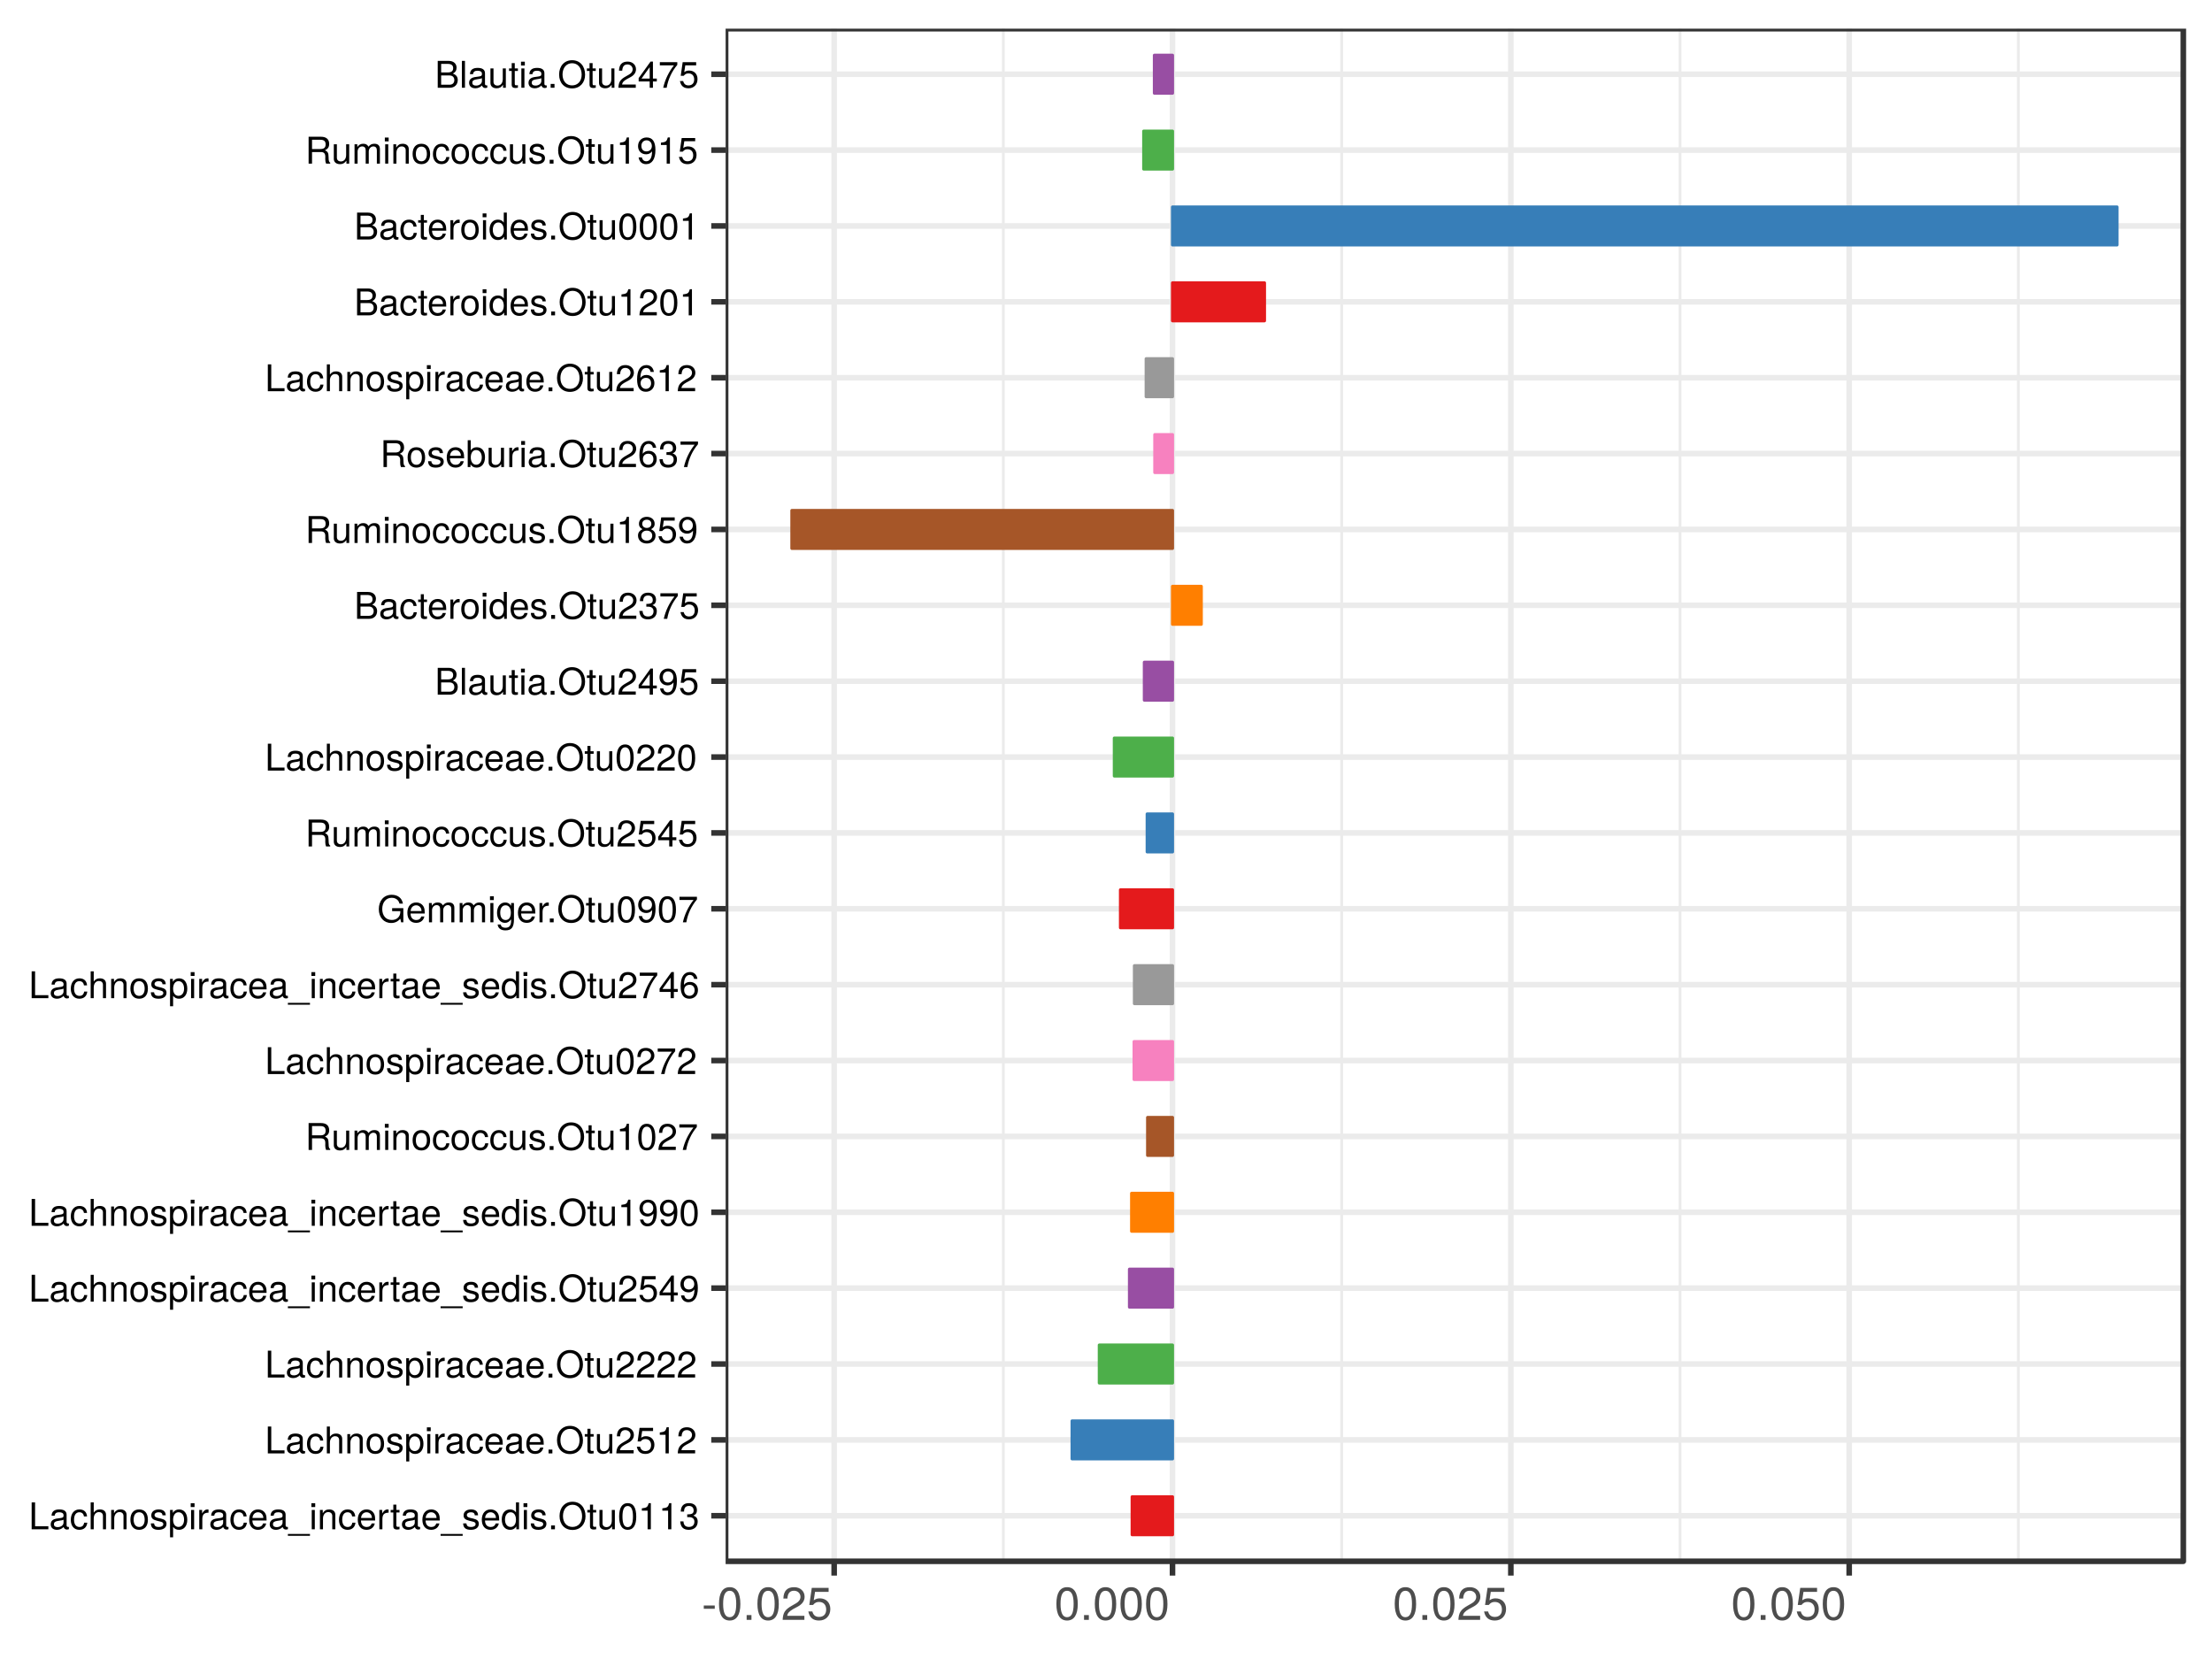 <?xml version="1.0" encoding="UTF-8"?>
<svg xmlns="http://www.w3.org/2000/svg" xmlns:xlink="http://www.w3.org/1999/xlink" width="768pt" height="576pt" viewBox="0 0 768 576" version="1.1">
<defs>
<g>
<symbol overflow="visible" id="glyph0-0">
<path style="stroke:none;" d=""/>
</symbol>
<symbol overflow="visible" id="glyph0-1">
<path style="stroke:none;" d="M 6.828 0 L 6.828 -1.047 L 2.219 -1.047 L 2.219 -9.328 L 1.031 -9.328 L 1.031 0 Z M 6.828 0 "/>
</symbol>
<symbol overflow="visible" id="glyph0-2">
<path style="stroke:none;" d="M 6.844 -0.031 L 6.844 -0.828 C 6.734 -0.812 6.688 -0.812 6.609 -0.812 C 6.25 -0.812 6.047 -1 6.047 -1.328 L 6.047 -5.062 C 6.047 -6.25 5.172 -6.891 3.516 -6.891 C 1.891 -6.891 0.891 -6.266 0.828 -4.719 L 1.906 -4.719 C 2 -5.547 2.484 -5.906 3.484 -5.906 C 4.438 -5.906 4.984 -5.547 4.984 -4.906 L 4.984 -4.625 C 4.984 -4.188 4.703 -4 3.859 -3.891 C 2.359 -3.703 2.125 -3.641 1.719 -3.484 C 0.938 -3.156 0.531 -2.562 0.531 -1.734 C 0.531 -0.531 1.375 0.188 2.734 0.188 C 3.594 0.188 4.422 -0.172 5.016 -0.797 C 5.125 -0.281 5.594 0.094 6.109 0.094 C 6.328 0.094 6.5 0.062 6.844 -0.031 Z M 4.984 -2.312 C 4.984 -1.359 4 -0.75 2.969 -0.75 C 2.141 -0.75 1.656 -1.031 1.656 -1.766 C 1.656 -2.469 2.125 -2.781 3.266 -2.938 C 4.391 -3.094 4.625 -3.141 4.984 -3.312 Z M 4.984 -2.312 "/>
</symbol>
<symbol overflow="visible" id="glyph0-3">
<path style="stroke:none;" d="M 6.109 -2.297 L 5.031 -2.297 C 4.844 -1.234 4.297 -0.797 3.391 -0.797 C 2.219 -0.797 1.516 -1.703 1.516 -3.281 C 1.516 -4.969 2.203 -5.906 3.359 -5.906 C 4.266 -5.906 4.828 -5.391 4.953 -4.453 L 6.031 -4.453 C 5.906 -6.094 4.875 -6.891 3.375 -6.891 C 1.578 -6.891 0.391 -5.516 0.391 -3.281 C 0.391 -1.125 1.547 0.188 3.359 0.188 C 4.969 0.188 5.969 -0.766 6.109 -2.297 Z M 6.109 -2.297 "/>
</symbol>
<symbol overflow="visible" id="glyph0-4">
<path style="stroke:none;" d="M 6.219 0 L 6.219 -5.062 C 6.219 -6.188 5.406 -6.891 4.109 -6.891 C 3.156 -6.891 2.578 -6.609 1.953 -5.781 L 1.953 -9.328 L 0.891 -9.328 L 0.891 0 L 1.953 0 L 1.953 -3.703 C 1.953 -5.062 2.672 -5.969 3.781 -5.969 C 4.531 -5.969 5.156 -5.531 5.156 -4.641 L 5.156 0 Z M 6.219 0 "/>
</symbol>
<symbol overflow="visible" id="glyph0-5">
<path style="stroke:none;" d="M 6.234 0 L 6.234 -5.062 C 6.234 -6.188 5.406 -6.891 4.109 -6.891 C 3.109 -6.891 2.469 -6.516 1.875 -5.578 L 1.875 -6.703 L 0.891 -6.703 L 0.891 0 L 1.953 0 L 1.953 -3.703 C 1.953 -5.062 2.703 -5.969 3.781 -5.969 C 4.625 -5.969 5.172 -5.453 5.172 -4.641 L 5.172 0 Z M 6.234 0 "/>
</symbol>
<symbol overflow="visible" id="glyph0-6">
<path style="stroke:none;" d="M 6.531 -3.297 C 6.531 -5.625 5.406 -6.891 3.484 -6.891 C 1.594 -6.891 0.453 -5.609 0.453 -3.359 C 0.453 -1.094 1.594 0.188 3.5 0.188 C 5.375 0.188 6.531 -1.094 6.531 -3.297 Z M 5.406 -3.312 C 5.406 -1.734 4.672 -0.797 3.5 -0.797 C 2.297 -0.797 1.578 -1.734 1.578 -3.359 C 1.578 -4.969 2.297 -5.906 3.5 -5.906 C 4.703 -5.906 5.406 -4.984 5.406 -3.312 Z M 5.406 -3.312 "/>
</symbol>
<symbol overflow="visible" id="glyph0-7">
<path style="stroke:none;" d="M 5.875 -1.875 C 5.875 -2.875 5.312 -3.375 3.984 -3.703 L 2.953 -3.938 C 2.078 -4.141 1.719 -4.422 1.719 -4.906 C 1.719 -5.516 2.266 -5.906 3.141 -5.906 C 4 -5.906 4.453 -5.547 4.484 -4.844 L 5.609 -4.844 C 5.594 -6.156 4.719 -6.891 3.172 -6.891 C 1.609 -6.891 0.594 -6.094 0.594 -4.844 C 0.594 -3.797 1.141 -3.297 2.719 -2.922 L 3.719 -2.672 C 4.469 -2.5 4.766 -2.281 4.766 -1.797 C 4.766 -1.172 4.141 -0.797 3.203 -0.797 C 2.234 -0.797 1.703 -1.031 1.562 -2.047 L 0.438 -2.047 C 0.484 -0.5 1.359 0.188 3.109 0.188 C 4.797 0.188 5.875 -0.594 5.875 -1.875 Z M 5.875 -1.875 "/>
</symbol>
<symbol overflow="visible" id="glyph0-8">
<path style="stroke:none;" d="M 6.688 -3.281 C 6.688 -5.547 5.594 -6.891 3.812 -6.891 C 2.906 -6.891 2.172 -6.484 1.672 -5.688 L 1.672 -6.703 L 0.703 -6.703 L 0.703 2.797 L 1.766 2.797 L 1.766 -0.812 C 2.328 -0.109 2.953 0.188 3.828 0.188 C 5.547 0.188 6.688 -1.156 6.688 -3.281 Z M 5.578 -3.312 C 5.578 -1.797 4.797 -0.812 3.641 -0.812 C 2.516 -0.812 1.766 -1.734 1.766 -3.297 C 1.766 -4.875 2.516 -5.906 3.641 -5.906 C 4.812 -5.906 5.578 -4.906 5.578 -3.312 Z M 5.578 -3.312 "/>
</symbol>
<symbol overflow="visible" id="glyph0-9">
<path style="stroke:none;" d="M 1.953 0 L 1.953 -6.703 L 0.891 -6.703 L 0.891 0 Z M 2.094 -7.719 L 2.094 -9.047 L 0.766 -9.047 L 0.766 -7.719 Z M 2.094 -7.719 "/>
</symbol>
<symbol overflow="visible" id="glyph0-10">
<path style="stroke:none;" d="M 4.109 -5.766 L 4.109 -6.859 C 3.922 -6.891 3.844 -6.891 3.703 -6.891 C 3 -6.891 2.484 -6.484 1.875 -5.484 L 1.875 -6.703 L 0.891 -6.703 L 0.891 0 L 1.953 0 L 1.953 -3.484 C 1.953 -4.984 2.453 -5.75 4.109 -5.766 Z M 4.109 -5.766 "/>
</symbol>
<symbol overflow="visible" id="glyph0-11">
<path style="stroke:none;" d="M 6.562 -3.047 C 6.562 -4.016 6.484 -4.625 6.297 -5.125 C 5.859 -6.234 4.844 -6.891 3.578 -6.891 C 1.719 -6.891 0.516 -5.516 0.516 -3.312 C 0.516 -1.109 1.672 0.188 3.562 0.188 C 5.094 0.188 6.156 -0.672 6.422 -2.031 L 5.344 -2.031 C 5.062 -1.156 4.453 -0.797 3.594 -0.797 C 2.484 -0.797 1.656 -1.516 1.625 -3.047 Z M 5.422 -4 C 5.422 -4 5.422 -3.938 5.406 -3.922 L 1.656 -3.922 C 1.734 -5.109 2.5 -5.906 3.578 -5.906 C 4.625 -5.906 5.422 -5.047 5.422 -4 Z M 5.422 -4 "/>
</symbol>
<symbol overflow="visible" id="glyph0-12">
<path style="stroke:none;" d="M 7.391 2.266 L 7.391 1.625 L -0.281 1.625 L -0.281 2.266 Z M 7.391 2.266 "/>
</symbol>
<symbol overflow="visible" id="glyph0-13">
<path style="stroke:none;" d="M 3.25 0 L 3.25 -0.891 C 3.109 -0.859 2.938 -0.844 2.734 -0.844 C 2.281 -0.844 2.156 -0.969 2.156 -1.453 L 2.156 -5.828 L 3.25 -5.828 L 3.25 -6.703 L 2.156 -6.703 L 2.156 -8.547 L 1.094 -8.547 L 1.094 -6.703 L 0.172 -6.703 L 0.172 -5.828 L 1.094 -5.828 L 1.094 -0.969 C 1.094 -0.297 1.547 0.094 2.375 0.094 C 2.641 0.094 2.891 0.062 3.25 0 Z M 3.25 0 "/>
</symbol>
<symbol overflow="visible" id="glyph0-14">
<path style="stroke:none;" d="M 6.328 0 L 6.328 -9.328 L 5.266 -9.328 L 5.266 -5.859 C 4.828 -6.547 4.109 -6.891 3.219 -6.891 C 1.469 -6.891 0.328 -5.547 0.328 -3.422 C 0.328 -1.156 1.453 0.188 3.25 0.188 C 4.172 0.188 4.812 -0.156 5.391 -0.984 L 5.391 0 Z M 5.266 -3.328 C 5.266 -1.781 4.531 -0.812 3.406 -0.812 C 2.234 -0.812 1.453 -1.797 1.453 -3.359 C 1.453 -4.906 2.234 -5.906 3.391 -5.906 C 4.547 -5.906 5.266 -4.875 5.266 -3.328 Z M 5.266 -3.328 "/>
</symbol>
<symbol overflow="visible" id="glyph0-15">
<path style="stroke:none;" d="M 2.438 0 L 2.438 -1.328 L 1.109 -1.328 L 1.109 0 Z M 2.438 0 "/>
</symbol>
<symbol overflow="visible" id="glyph0-16">
<path style="stroke:none;" d="M 9.5 -4.516 C 9.5 -7.531 7.719 -9.562 4.984 -9.562 C 2.297 -9.562 0.484 -7.516 0.484 -4.594 C 0.484 -1.672 2.297 0.234 4.984 0.234 C 7.734 0.234 9.5 -1.781 9.5 -4.516 Z M 8.312 -4.547 C 8.312 -2.297 6.969 -0.812 4.984 -0.812 C 3 -0.812 1.672 -2.297 1.672 -4.594 C 1.672 -6.891 3 -8.516 4.984 -8.516 C 7 -8.516 8.312 -6.891 8.312 -4.547 Z M 8.312 -4.547 "/>
</symbol>
<symbol overflow="visible" id="glyph0-17">
<path style="stroke:none;" d="M 6.172 0 L 6.172 -6.703 L 5.109 -6.703 L 5.109 -3 C 5.109 -1.641 4.391 -0.75 3.281 -0.75 C 2.438 -0.75 1.891 -1.25 1.891 -2.062 L 1.891 -6.703 L 0.828 -6.703 L 0.828 -1.641 C 0.828 -0.531 1.656 0.188 2.969 0.188 C 3.953 0.188 4.578 -0.156 5.203 -1.031 L 5.203 0 Z M 6.172 0 "/>
</symbol>
<symbol overflow="visible" id="glyph0-18">
<path style="stroke:none;" d="M 6.484 -4.359 C 6.484 -7.516 5.484 -9.078 3.516 -9.078 C 1.562 -9.078 0.547 -7.484 0.547 -4.438 C 0.547 -1.375 1.578 0.188 3.516 0.188 C 5.438 0.188 6.484 -1.375 6.484 -4.359 Z M 5.344 -4.469 C 5.344 -1.891 4.75 -0.75 3.5 -0.75 C 2.297 -0.75 1.703 -1.938 1.703 -4.422 C 1.703 -6.906 2.297 -8.078 3.516 -8.078 C 4.734 -8.078 5.344 -6.891 5.344 -4.469 Z M 5.344 -4.469 "/>
</symbol>
<symbol overflow="visible" id="glyph0-19">
<path style="stroke:none;" d="M 4.438 0 L 4.438 -9.078 L 3.703 -9.078 C 3.297 -7.672 3.047 -7.484 1.312 -7.266 L 1.312 -6.469 L 3.312 -6.469 L 3.312 0 Z M 4.438 0 "/>
</symbol>
<symbol overflow="visible" id="glyph0-20">
<path style="stroke:none;" d="M 6.469 -2.641 C 6.469 -3.734 6.031 -4.375 4.938 -4.75 C 5.781 -5.078 6.203 -5.672 6.203 -6.578 C 6.203 -8.141 5.172 -9.078 3.438 -9.078 C 1.609 -9.078 0.641 -8.078 0.594 -6.141 L 1.734 -6.141 C 1.75 -7.484 2.297 -8.094 3.453 -8.094 C 4.453 -8.094 5.062 -7.5 5.062 -6.547 C 5.062 -5.562 4.625 -5.172 2.828 -5.172 L 2.828 -4.219 L 3.438 -4.219 C 4.688 -4.219 5.328 -3.641 5.328 -2.625 C 5.328 -1.484 4.625 -0.812 3.438 -0.812 C 2.219 -0.812 1.609 -1.422 1.531 -2.734 L 0.406 -2.734 C 0.547 -0.719 1.547 0.188 3.406 0.188 C 5.266 0.188 6.469 -0.922 6.469 -2.641 Z M 6.469 -2.641 "/>
</symbol>
<symbol overflow="visible" id="glyph0-21">
<path style="stroke:none;" d="M 6.547 -6.406 C 6.547 -7.953 5.344 -9.078 3.641 -9.078 C 1.781 -9.078 0.703 -8.125 0.641 -5.922 L 1.766 -5.922 C 1.859 -7.453 2.484 -8.094 3.594 -8.094 C 4.625 -8.094 5.391 -7.359 5.391 -6.391 C 5.391 -5.672 4.969 -5.062 4.156 -4.594 L 2.984 -3.922 C 1.094 -2.859 0.531 -2 0.438 0 L 6.469 0 L 6.469 -1.109 L 1.703 -1.109 C 1.812 -1.859 2.234 -2.328 3.344 -2.984 L 4.625 -3.672 C 5.891 -4.344 6.547 -5.297 6.547 -6.406 Z M 6.547 -6.406 "/>
</symbol>
<symbol overflow="visible" id="glyph0-22">
<path style="stroke:none;" d="M 6.562 -3 C 6.562 -4.797 5.375 -5.969 3.641 -5.969 C 3 -5.969 2.484 -5.812 1.953 -5.422 L 2.312 -7.766 L 6.094 -7.766 L 6.094 -8.875 L 1.406 -8.875 L 0.734 -4.141 L 1.766 -4.141 C 2.297 -4.766 2.719 -4.984 3.422 -4.984 C 4.641 -4.984 5.406 -4.203 5.406 -2.859 C 5.406 -1.547 4.656 -0.812 3.422 -0.812 C 2.438 -0.812 1.844 -1.312 1.578 -2.328 L 0.453 -2.328 C 0.812 -0.531 1.844 0.188 3.453 0.188 C 5.281 0.188 6.562 -1.094 6.562 -3 Z M 6.562 -3 "/>
</symbol>
<symbol overflow="visible" id="glyph0-23">
<path style="stroke:none;" d="M 6.656 -2.172 L 6.656 -3.188 L 5.312 -3.188 L 5.312 -9.078 L 4.484 -9.078 L 0.359 -3.359 L 0.359 -2.172 L 4.188 -2.172 L 4.188 0 L 5.312 0 L 5.312 -2.172 Z M 4.188 -3.188 L 1.344 -3.188 L 4.188 -7.156 Z M 4.188 -3.188 "/>
</symbol>
<symbol overflow="visible" id="glyph0-24">
<path style="stroke:none;" d="M 6.516 -4.75 C 6.516 -7.594 5.531 -9.078 3.453 -9.078 C 1.734 -9.078 0.484 -7.844 0.484 -6.062 C 0.484 -4.375 1.641 -3.234 3.281 -3.234 C 4.141 -3.234 4.766 -3.547 5.344 -4.25 C 5.344 -2.031 4.625 -0.812 3.328 -0.812 C 2.531 -0.812 1.984 -1.312 1.797 -2.172 L 0.672 -2.172 C 0.891 -0.688 1.875 0.188 3.25 0.188 C 5.375 0.188 6.516 -1.609 6.516 -4.75 Z M 5.281 -6.094 C 5.281 -4.984 4.5 -4.234 3.406 -4.234 C 2.312 -4.234 1.641 -4.938 1.641 -6.156 C 1.641 -7.312 2.406 -8.094 3.438 -8.094 C 4.484 -8.094 5.281 -7.266 5.281 -6.094 Z M 5.281 -6.094 "/>
</symbol>
<symbol overflow="visible" id="glyph0-25">
<path style="stroke:none;" d="M 8.688 0 L 8.688 -0.297 C 8.234 -0.594 8.141 -0.938 8.125 -2.172 C 8.094 -3.719 7.875 -4.172 6.859 -4.609 C 7.906 -5.125 8.328 -5.766 8.328 -6.828 C 8.328 -8.453 7.312 -9.328 5.484 -9.328 L 1.188 -9.328 L 1.188 0 L 2.375 0 L 2.375 -4.016 L 5.453 -4.016 C 6.5 -4.016 7 -3.5 6.984 -2.359 L 6.969 -1.516 C 6.969 -0.953 7.078 -0.391 7.25 0 Z M 7.094 -6.672 C 7.094 -5.562 6.531 -5.062 5.266 -5.062 L 2.375 -5.062 L 2.375 -8.281 L 5.266 -8.281 C 6.594 -8.281 7.094 -7.719 7.094 -6.672 Z M 7.094 -6.672 "/>
</symbol>
<symbol overflow="visible" id="glyph0-26">
<path style="stroke:none;" d="M 9.719 0 L 9.719 -5.031 C 9.719 -6.234 9.062 -6.891 7.812 -6.891 C 6.906 -6.891 6.375 -6.625 5.75 -5.875 C 5.344 -6.594 4.812 -6.891 3.938 -6.891 C 3.047 -6.891 2.453 -6.562 1.875 -5.766 L 1.875 -6.703 L 0.906 -6.703 L 0.906 0 L 1.969 0 L 1.969 -4.203 C 1.969 -5.188 2.672 -5.969 3.547 -5.969 C 4.344 -5.969 4.781 -5.484 4.781 -4.625 L 4.781 0 L 5.844 0 L 5.844 -4.203 C 5.844 -5.188 6.562 -5.969 7.438 -5.969 C 8.219 -5.969 8.656 -5.469 8.656 -4.625 L 8.656 0 Z M 9.719 0 "/>
</symbol>
<symbol overflow="visible" id="glyph0-27">
<path style="stroke:none;" d="M 6.656 -7.938 L 6.656 -8.875 L 0.594 -8.875 L 0.594 -7.766 L 5.484 -7.766 C 3.688 -5.484 2.406 -2.844 1.766 0 L 2.969 0 C 3.469 -2.938 4.75 -5.672 6.656 -7.938 Z M 6.656 -7.938 "/>
</symbol>
<symbol overflow="visible" id="glyph0-28">
<path style="stroke:none;" d="M 6.562 -2.812 C 6.562 -4.5 5.406 -5.641 3.781 -5.641 C 2.891 -5.641 2.188 -5.297 1.703 -4.625 C 1.719 -6.844 2.438 -8.078 3.719 -8.078 C 4.516 -8.078 5.062 -7.578 5.25 -6.703 L 6.375 -6.703 C 6.156 -8.188 5.188 -9.078 3.797 -9.078 C 1.688 -9.078 0.547 -7.297 0.547 -4.141 C 0.547 -1.312 1.516 0.188 3.594 0.188 C 5.328 0.188 6.562 -1.031 6.562 -2.812 Z M 5.406 -2.719 C 5.406 -1.594 4.641 -0.812 3.609 -0.812 C 2.562 -0.812 1.766 -1.625 1.766 -2.797 C 1.766 -3.922 2.531 -4.641 3.641 -4.641 C 4.734 -4.641 5.406 -3.938 5.406 -2.719 Z M 5.406 -2.719 "/>
</symbol>
<symbol overflow="visible" id="glyph0-29">
<path style="stroke:none;" d="M 9.078 0 L 9.078 -4.922 L 5.188 -4.922 L 5.188 -3.875 L 8.031 -3.875 L 8.031 -3.625 C 8.031 -1.953 6.797 -0.812 5.094 -0.812 C 2.984 -0.812 1.75 -2.359 1.75 -4.625 C 1.75 -6.922 3.062 -8.516 5.031 -8.516 C 6.453 -8.516 7.469 -7.703 7.734 -6.5 L 8.938 -6.5 C 8.609 -8.391 7.172 -9.562 5.047 -9.562 C 2.188 -9.562 0.562 -7.359 0.562 -4.562 C 0.562 -1.703 2.312 0.234 4.844 0.234 C 6.109 0.234 7.109 -0.219 8.031 -1.234 L 8.312 0 Z M 9.078 0 "/>
</symbol>
<symbol overflow="visible" id="glyph0-30">
<path style="stroke:none;" d="M 6.25 -1.094 L 6.25 -6.703 L 5.266 -6.703 L 5.266 -5.734 C 4.734 -6.531 4.078 -6.891 3.219 -6.891 C 1.516 -6.891 0.375 -5.469 0.375 -3.281 C 0.375 -1.172 1.562 0.188 3.141 0.188 C 3.984 0.188 4.562 -0.172 5.266 -1.016 L 5.266 -0.562 C 5.266 1.219 4.547 1.891 3.297 1.891 C 2.453 1.891 1.797 1.594 1.672 0.766 L 0.594 0.766 C 0.703 2.031 1.688 2.797 3.266 2.797 C 5.359 2.797 6.25 1.859 6.25 -1.094 Z M 5.172 -3.312 C 5.172 -1.719 4.484 -0.797 3.359 -0.797 C 2.188 -0.797 1.484 -1.734 1.484 -3.359 C 1.484 -4.969 2.203 -5.906 3.344 -5.906 C 4.484 -5.906 5.172 -4.938 5.172 -3.312 Z M 5.172 -3.312 "/>
</symbol>
<symbol overflow="visible" id="glyph0-31">
<path style="stroke:none;" d="M 7.969 -2.656 C 7.969 -3.781 7.453 -4.469 6.266 -4.922 C 7.109 -5.328 7.562 -6.016 7.562 -6.969 C 7.562 -8.312 6.562 -9.328 4.797 -9.328 L 1.016 -9.328 L 1.016 0 L 5.219 0 C 6.891 0 7.969 -1.125 7.969 -2.656 Z M 6.375 -6.797 C 6.375 -5.844 5.828 -5.312 4.5 -5.312 L 2.203 -5.312 L 2.203 -8.281 L 4.5 -8.281 C 5.828 -8.281 6.375 -7.734 6.375 -6.797 Z M 6.781 -2.656 C 6.781 -1.75 6.234 -1.047 5.109 -1.047 L 2.203 -1.047 L 2.203 -4.266 L 5.109 -4.266 C 6.234 -4.266 6.781 -3.562 6.781 -2.656 Z M 6.781 -2.656 "/>
</symbol>
<symbol overflow="visible" id="glyph0-32">
<path style="stroke:none;" d="M 1.938 0 L 1.938 -9.328 L 0.875 -9.328 L 0.875 0 Z M 1.938 0 "/>
</symbol>
<symbol overflow="visible" id="glyph0-33">
<path style="stroke:none;" d="M 6.562 -2.562 C 6.562 -3.578 6.047 -4.281 5 -4.766 C 5.938 -5.344 6.25 -5.797 6.25 -6.656 C 6.25 -8.078 5.125 -9.078 3.516 -9.078 C 1.922 -9.078 0.797 -8.078 0.797 -6.656 C 0.797 -5.812 1.094 -5.344 2.016 -4.766 C 0.984 -4.281 0.469 -3.578 0.469 -2.578 C 0.469 -0.906 1.734 0.188 3.516 0.188 C 5.312 0.188 6.562 -0.906 6.562 -2.562 Z M 5.094 -6.625 C 5.094 -5.781 4.469 -5.219 3.516 -5.219 C 2.578 -5.219 1.938 -5.781 1.938 -6.641 C 1.938 -7.516 2.578 -8.078 3.516 -8.078 C 4.484 -8.078 5.094 -7.516 5.094 -6.625 Z M 5.406 -2.547 C 5.406 -1.469 4.641 -0.812 3.5 -0.812 C 2.391 -0.812 1.625 -1.484 1.625 -2.547 C 1.625 -3.609 2.391 -4.281 3.516 -4.281 C 4.641 -4.281 5.406 -3.609 5.406 -2.547 Z M 5.406 -2.547 "/>
</symbol>
<symbol overflow="visible" id="glyph0-34">
<path style="stroke:none;" d="M 6.688 -3.422 C 6.688 -5.609 5.594 -6.891 3.828 -6.891 C 2.906 -6.891 2.25 -6.547 1.75 -5.797 L 1.75 -9.328 L 0.688 -9.328 L 0.688 0 L 1.656 0 L 1.656 -0.953 C 2.156 -0.172 2.844 0.188 3.781 0.188 C 5.547 0.188 6.688 -1.25 6.688 -3.422 Z M 5.578 -3.359 C 5.578 -1.844 4.781 -0.812 3.625 -0.812 C 2.5 -0.812 1.75 -1.828 1.75 -3.359 C 1.75 -4.922 2.5 -5.953 3.625 -5.906 C 4.812 -5.906 5.578 -4.859 5.578 -3.359 Z M 5.578 -3.359 "/>
</symbol>
<symbol overflow="visible" id="glyph1-0">
<path style="stroke:none;" d=""/>
</symbol>
<symbol overflow="visible" id="glyph1-1">
<path style="stroke:none;" d="M 4.547 -3.844 L 4.547 -4.984 L 0.734 -4.984 L 0.734 -3.844 Z M 4.547 -3.844 "/>
</symbol>
<symbol overflow="visible" id="glyph1-2">
<path style="stroke:none;" d="M 8.109 -5.453 C 8.109 -9.391 6.859 -11.344 4.406 -11.344 C 1.953 -11.344 0.688 -9.359 0.688 -5.547 C 0.688 -1.734 1.969 0.234 4.406 0.234 C 6.797 0.234 8.109 -1.734 8.109 -5.453 Z M 6.672 -5.578 C 6.672 -2.375 5.938 -0.922 4.375 -0.922 C 2.875 -0.922 2.125 -2.438 2.125 -5.531 C 2.125 -8.641 2.875 -10.094 4.406 -10.094 C 5.922 -10.094 6.672 -8.625 6.672 -5.578 Z M 6.672 -5.578 "/>
</symbol>
<symbol overflow="visible" id="glyph1-3">
<path style="stroke:none;" d="M 3.062 0 L 3.062 -1.656 L 1.391 -1.656 L 1.391 0 Z M 3.062 0 "/>
</symbol>
<symbol overflow="visible" id="glyph1-4">
<path style="stroke:none;" d="M 8.172 -8.016 C 8.172 -9.938 6.688 -11.344 4.547 -11.344 C 2.219 -11.344 0.875 -10.156 0.797 -7.406 L 2.203 -7.406 C 2.312 -9.312 3.109 -10.109 4.5 -10.109 C 5.781 -10.109 6.734 -9.203 6.734 -7.984 C 6.734 -7.094 6.203 -6.312 5.203 -5.75 L 3.734 -4.906 C 1.359 -3.562 0.672 -2.5 0.547 0 L 8.094 0 L 8.094 -1.391 L 2.125 -1.391 C 2.266 -2.312 2.781 -2.906 4.172 -3.734 L 5.781 -4.594 C 7.359 -5.438 8.172 -6.625 8.172 -8.016 Z M 8.172 -8.016 "/>
</symbol>
<symbol overflow="visible" id="glyph1-5">
<path style="stroke:none;" d="M 8.203 -3.766 C 8.203 -6 6.719 -7.469 4.547 -7.469 C 3.75 -7.469 3.109 -7.266 2.453 -6.781 L 2.891 -9.719 L 7.609 -9.719 L 7.609 -11.109 L 1.766 -11.109 L 0.906 -5.172 L 2.203 -5.172 C 2.859 -5.953 3.406 -6.219 4.281 -6.219 C 5.812 -6.219 6.766 -5.25 6.766 -3.562 C 6.766 -1.938 5.828 -1.016 4.281 -1.016 C 3.062 -1.016 2.297 -1.625 1.969 -2.906 L 0.562 -2.906 C 1.031 -0.656 2.297 0.234 4.312 0.234 C 6.609 0.234 8.203 -1.359 8.203 -3.766 Z M 8.203 -3.766 "/>
</symbol>
</g>
<clipPath id="clip1">
  <path d="M 251.93 9.961 L 759 9.961 L 759 543 L 251.93 543 Z M 251.93 9.961 "/>
</clipPath>
<clipPath id="clip2">
  <path d="M 347 9.961 L 349 9.961 L 349 543 L 347 543 Z M 347 9.961 "/>
</clipPath>
<clipPath id="clip3">
  <path d="M 465 9.961 L 467 9.961 L 467 543 L 465 543 Z M 465 9.961 "/>
</clipPath>
<clipPath id="clip4">
  <path d="M 582 9.961 L 584 9.961 L 584 543 L 582 543 Z M 582 9.961 "/>
</clipPath>
<clipPath id="clip5">
  <path d="M 700 9.961 L 702 9.961 L 702 543 L 700 543 Z M 700 9.961 "/>
</clipPath>
<clipPath id="clip6">
  <path d="M 251.93 525 L 759.039 525 L 759.039 528 L 251.93 528 Z M 251.93 525 "/>
</clipPath>
<clipPath id="clip7">
  <path d="M 251.93 498 L 759.039 498 L 759.039 501 L 251.93 501 Z M 251.93 498 "/>
</clipPath>
<clipPath id="clip8">
  <path d="M 251.93 472 L 759.039 472 L 759.039 475 L 251.93 475 Z M 251.93 472 "/>
</clipPath>
<clipPath id="clip9">
  <path d="M 251.93 446 L 759.039 446 L 759.039 449 L 251.93 449 Z M 251.93 446 "/>
</clipPath>
<clipPath id="clip10">
  <path d="M 251.93 419 L 759.039 419 L 759.039 422 L 251.93 422 Z M 251.93 419 "/>
</clipPath>
<clipPath id="clip11">
  <path d="M 251.93 393 L 759.039 393 L 759.039 396 L 251.93 396 Z M 251.93 393 "/>
</clipPath>
<clipPath id="clip12">
  <path d="M 251.93 367 L 759.039 367 L 759.039 370 L 251.93 370 Z M 251.93 367 "/>
</clipPath>
<clipPath id="clip13">
  <path d="M 251.93 340 L 759.039 340 L 759.039 343 L 251.93 343 Z M 251.93 340 "/>
</clipPath>
<clipPath id="clip14">
  <path d="M 251.93 314 L 759.039 314 L 759.039 317 L 251.93 317 Z M 251.93 314 "/>
</clipPath>
<clipPath id="clip15">
  <path d="M 251.93 288 L 759.039 288 L 759.039 291 L 251.93 291 Z M 251.93 288 "/>
</clipPath>
<clipPath id="clip16">
  <path d="M 251.93 261 L 759.039 261 L 759.039 264 L 251.93 264 Z M 251.93 261 "/>
</clipPath>
<clipPath id="clip17">
  <path d="M 251.93 235 L 759.039 235 L 759.039 238 L 251.93 238 Z M 251.93 235 "/>
</clipPath>
<clipPath id="clip18">
  <path d="M 251.93 209 L 759.039 209 L 759.039 212 L 251.93 212 Z M 251.93 209 "/>
</clipPath>
<clipPath id="clip19">
  <path d="M 251.93 182 L 759.039 182 L 759.039 185 L 251.93 185 Z M 251.93 182 "/>
</clipPath>
<clipPath id="clip20">
  <path d="M 251.93 156 L 759.039 156 L 759.039 159 L 251.93 159 Z M 251.93 156 "/>
</clipPath>
<clipPath id="clip21">
  <path d="M 251.93 130 L 759.039 130 L 759.039 133 L 251.93 133 Z M 251.93 130 "/>
</clipPath>
<clipPath id="clip22">
  <path d="M 251.93 103 L 759.039 103 L 759.039 106 L 251.93 106 Z M 251.93 103 "/>
</clipPath>
<clipPath id="clip23">
  <path d="M 251.93 77 L 759.039 77 L 759.039 80 L 251.93 80 Z M 251.93 77 "/>
</clipPath>
<clipPath id="clip24">
  <path d="M 251.93 51 L 759.039 51 L 759.039 54 L 251.93 54 Z M 251.93 51 "/>
</clipPath>
<clipPath id="clip25">
  <path d="M 251.93 24 L 759.039 24 L 759.039 27 L 251.93 27 Z M 251.93 24 "/>
</clipPath>
<clipPath id="clip26">
  <path d="M 288 9.961 L 291 9.961 L 291 543.07 L 288 543.07 Z M 288 9.961 "/>
</clipPath>
<clipPath id="clip27">
  <path d="M 406 9.961 L 409 9.961 L 409 543.07 L 406 543.07 Z M 406 9.961 "/>
</clipPath>
<clipPath id="clip28">
  <path d="M 523 9.961 L 526 9.961 L 526 543.07 L 523 543.07 Z M 523 9.961 "/>
</clipPath>
<clipPath id="clip29">
  <path d="M 641 9.961 L 643 9.961 L 643 543.07 L 641 543.07 Z M 641 9.961 "/>
</clipPath>
<clipPath id="clip30">
  <path d="M 251.93 9.961 L 759.039 9.961 L 759.039 543.07 L 251.93 543.07 Z M 251.93 9.961 "/>
</clipPath>
</defs>
<g id="surface5542">
<rect x="0" y="0" width="768" height="576" style="fill:rgb(100%,100%,100%);fill-opacity:1;stroke:none;"/>
<rect x="0" y="0" width="768" height="576" style="fill:rgb(100%,100%,100%);fill-opacity:1;stroke:none;"/>
<path style="fill:none;stroke-width:1.94;stroke-linecap:round;stroke-linejoin:round;stroke:rgb(100%,100%,100%);stroke-opacity:1;stroke-miterlimit:10;" d="M 0 576 L 768 576 L 768 0 L 0 0 Z M 0 576 "/>
<g clip-path="url(#clip1)" clip-rule="nonzero">
<path style=" stroke:none;fill-rule:nonzero;fill:rgb(100%,100%,100%);fill-opacity:1;" d="M 251.93 542.07 L 758.039 542.07 L 758.039 9.961 L 251.93 9.961 Z M 251.93 542.07 "/>
</g>
<g clip-path="url(#clip2)" clip-rule="nonzero">
<path style="fill:none;stroke-width:0.97;stroke-linecap:butt;stroke-linejoin:round;stroke:rgb(92.157%,92.157%,92.157%);stroke-opacity:1;stroke-miterlimit:10;" d="M 348.355 542.07 L 348.355 9.961 "/>
</g>
<g clip-path="url(#clip3)" clip-rule="nonzero">
<path style="fill:none;stroke-width:0.97;stroke-linecap:butt;stroke-linejoin:round;stroke:rgb(92.157%,92.157%,92.157%);stroke-opacity:1;stroke-miterlimit:10;" d="M 465.824 542.07 L 465.824 9.961 "/>
</g>
<g clip-path="url(#clip4)" clip-rule="nonzero">
<path style="fill:none;stroke-width:0.97;stroke-linecap:butt;stroke-linejoin:round;stroke:rgb(92.157%,92.157%,92.157%);stroke-opacity:1;stroke-miterlimit:10;" d="M 583.297 542.07 L 583.297 9.961 "/>
</g>
<g clip-path="url(#clip5)" clip-rule="nonzero">
<path style="fill:none;stroke-width:0.97;stroke-linecap:butt;stroke-linejoin:round;stroke:rgb(92.157%,92.157%,92.157%);stroke-opacity:1;stroke-miterlimit:10;" d="M 700.77 542.07 L 700.77 9.961 "/>
</g>
<g clip-path="url(#clip6)" clip-rule="nonzero">
<path style="fill:none;stroke-width:1.94;stroke-linecap:butt;stroke-linejoin:round;stroke:rgb(92.157%,92.157%,92.157%);stroke-opacity:1;stroke-miterlimit:10;" d="M 251.93 526.266 L 758.039 526.266 "/>
</g>
<g clip-path="url(#clip7)" clip-rule="nonzero">
<path style="fill:none;stroke-width:1.94;stroke-linecap:butt;stroke-linejoin:round;stroke:rgb(92.157%,92.157%,92.157%);stroke-opacity:1;stroke-miterlimit:10;" d="M 251.93 499.922 L 758.039 499.922 "/>
</g>
<g clip-path="url(#clip8)" clip-rule="nonzero">
<path style="fill:none;stroke-width:1.94;stroke-linecap:butt;stroke-linejoin:round;stroke:rgb(92.157%,92.157%,92.157%);stroke-opacity:1;stroke-miterlimit:10;" d="M 251.93 473.582 L 758.039 473.582 "/>
</g>
<g clip-path="url(#clip9)" clip-rule="nonzero">
<path style="fill:none;stroke-width:1.94;stroke-linecap:butt;stroke-linejoin:round;stroke:rgb(92.157%,92.157%,92.157%);stroke-opacity:1;stroke-miterlimit:10;" d="M 251.93 447.238 L 758.039 447.238 "/>
</g>
<g clip-path="url(#clip10)" clip-rule="nonzero">
<path style="fill:none;stroke-width:1.94;stroke-linecap:butt;stroke-linejoin:round;stroke:rgb(92.157%,92.157%,92.157%);stroke-opacity:1;stroke-miterlimit:10;" d="M 251.93 420.898 L 758.039 420.898 "/>
</g>
<g clip-path="url(#clip11)" clip-rule="nonzero">
<path style="fill:none;stroke-width:1.94;stroke-linecap:butt;stroke-linejoin:round;stroke:rgb(92.157%,92.157%,92.157%);stroke-opacity:1;stroke-miterlimit:10;" d="M 251.93 394.555 L 758.039 394.555 "/>
</g>
<g clip-path="url(#clip12)" clip-rule="nonzero">
<path style="fill:none;stroke-width:1.94;stroke-linecap:butt;stroke-linejoin:round;stroke:rgb(92.157%,92.157%,92.157%);stroke-opacity:1;stroke-miterlimit:10;" d="M 251.93 368.215 L 758.039 368.215 "/>
</g>
<g clip-path="url(#clip13)" clip-rule="nonzero">
<path style="fill:none;stroke-width:1.94;stroke-linecap:butt;stroke-linejoin:round;stroke:rgb(92.157%,92.157%,92.157%);stroke-opacity:1;stroke-miterlimit:10;" d="M 251.93 341.871 L 758.039 341.871 "/>
</g>
<g clip-path="url(#clip14)" clip-rule="nonzero">
<path style="fill:none;stroke-width:1.94;stroke-linecap:butt;stroke-linejoin:round;stroke:rgb(92.157%,92.157%,92.157%);stroke-opacity:1;stroke-miterlimit:10;" d="M 251.93 315.531 L 758.039 315.531 "/>
</g>
<g clip-path="url(#clip15)" clip-rule="nonzero">
<path style="fill:none;stroke-width:1.94;stroke-linecap:butt;stroke-linejoin:round;stroke:rgb(92.157%,92.157%,92.157%);stroke-opacity:1;stroke-miterlimit:10;" d="M 251.93 289.188 L 758.039 289.188 "/>
</g>
<g clip-path="url(#clip16)" clip-rule="nonzero">
<path style="fill:none;stroke-width:1.94;stroke-linecap:butt;stroke-linejoin:round;stroke:rgb(92.157%,92.157%,92.157%);stroke-opacity:1;stroke-miterlimit:10;" d="M 251.93 262.848 L 758.039 262.848 "/>
</g>
<g clip-path="url(#clip17)" clip-rule="nonzero">
<path style="fill:none;stroke-width:1.94;stroke-linecap:butt;stroke-linejoin:round;stroke:rgb(92.157%,92.157%,92.157%);stroke-opacity:1;stroke-miterlimit:10;" d="M 251.93 236.504 L 758.039 236.504 "/>
</g>
<g clip-path="url(#clip18)" clip-rule="nonzero">
<path style="fill:none;stroke-width:1.94;stroke-linecap:butt;stroke-linejoin:round;stroke:rgb(92.157%,92.157%,92.157%);stroke-opacity:1;stroke-miterlimit:10;" d="M 251.93 210.16 L 758.039 210.16 "/>
</g>
<g clip-path="url(#clip19)" clip-rule="nonzero">
<path style="fill:none;stroke-width:1.94;stroke-linecap:butt;stroke-linejoin:round;stroke:rgb(92.157%,92.157%,92.157%);stroke-opacity:1;stroke-miterlimit:10;" d="M 251.93 183.82 L 758.039 183.82 "/>
</g>
<g clip-path="url(#clip20)" clip-rule="nonzero">
<path style="fill:none;stroke-width:1.94;stroke-linecap:butt;stroke-linejoin:round;stroke:rgb(92.157%,92.157%,92.157%);stroke-opacity:1;stroke-miterlimit:10;" d="M 251.93 157.477 L 758.039 157.477 "/>
</g>
<g clip-path="url(#clip21)" clip-rule="nonzero">
<path style="fill:none;stroke-width:1.94;stroke-linecap:butt;stroke-linejoin:round;stroke:rgb(92.157%,92.157%,92.157%);stroke-opacity:1;stroke-miterlimit:10;" d="M 251.93 131.137 L 758.039 131.137 "/>
</g>
<g clip-path="url(#clip22)" clip-rule="nonzero">
<path style="fill:none;stroke-width:1.94;stroke-linecap:butt;stroke-linejoin:round;stroke:rgb(92.157%,92.157%,92.157%);stroke-opacity:1;stroke-miterlimit:10;" d="M 251.93 104.793 L 758.039 104.793 "/>
</g>
<g clip-path="url(#clip23)" clip-rule="nonzero">
<path style="fill:none;stroke-width:1.94;stroke-linecap:butt;stroke-linejoin:round;stroke:rgb(92.157%,92.157%,92.157%);stroke-opacity:1;stroke-miterlimit:10;" d="M 251.93 78.453 L 758.039 78.453 "/>
</g>
<g clip-path="url(#clip24)" clip-rule="nonzero">
<path style="fill:none;stroke-width:1.94;stroke-linecap:butt;stroke-linejoin:round;stroke:rgb(92.157%,92.157%,92.157%);stroke-opacity:1;stroke-miterlimit:10;" d="M 251.93 52.109 L 758.039 52.109 "/>
</g>
<g clip-path="url(#clip25)" clip-rule="nonzero">
<path style="fill:none;stroke-width:1.94;stroke-linecap:butt;stroke-linejoin:round;stroke:rgb(92.157%,92.157%,92.157%);stroke-opacity:1;stroke-miterlimit:10;" d="M 251.93 25.77 L 758.039 25.77 "/>
</g>
<g clip-path="url(#clip26)" clip-rule="nonzero">
<path style="fill:none;stroke-width:1.94;stroke-linecap:butt;stroke-linejoin:round;stroke:rgb(92.157%,92.157%,92.157%);stroke-opacity:1;stroke-miterlimit:10;" d="M 289.617 542.07 L 289.617 9.961 "/>
</g>
<g clip-path="url(#clip27)" clip-rule="nonzero">
<path style="fill:none;stroke-width:1.94;stroke-linecap:butt;stroke-linejoin:round;stroke:rgb(92.157%,92.157%,92.157%);stroke-opacity:1;stroke-miterlimit:10;" d="M 407.09 542.07 L 407.09 9.961 "/>
</g>
<g clip-path="url(#clip28)" clip-rule="nonzero">
<path style="fill:none;stroke-width:1.94;stroke-linecap:butt;stroke-linejoin:round;stroke:rgb(92.157%,92.157%,92.157%);stroke-opacity:1;stroke-miterlimit:10;" d="M 524.562 542.07 L 524.562 9.961 "/>
</g>
<g clip-path="url(#clip29)" clip-rule="nonzero">
<path style="fill:none;stroke-width:1.94;stroke-linecap:butt;stroke-linejoin:round;stroke:rgb(92.157%,92.157%,92.157%);stroke-opacity:1;stroke-miterlimit:10;" d="M 642.031 542.07 L 642.031 9.961 "/>
</g>
<path style="fill-rule:nonzero;fill:rgb(89.412%,10.196%,10.98%);fill-opacity:1;stroke-width:1.067;stroke-linecap:butt;stroke-linejoin:round;stroke:rgb(89.412%,10.196%,10.98%);stroke-opacity:1;stroke-miterlimit:10;" d="M 393.078 532.852 L 407.09 532.852 L 407.09 519.68 L 393.078 519.68 Z M 393.078 532.852 "/>
<path style="fill-rule:nonzero;fill:rgb(21.569%,49.412%,72.157%);fill-opacity:1;stroke-width:1.067;stroke-linecap:butt;stroke-linejoin:round;stroke:rgb(21.569%,49.412%,72.157%);stroke-opacity:1;stroke-miterlimit:10;" d="M 372.223 506.508 L 407.09 506.508 L 407.09 493.336 L 372.223 493.336 Z M 372.223 506.508 "/>
<path style="fill-rule:nonzero;fill:rgb(30.196%,68.627%,29.02%);fill-opacity:1;stroke-width:1.067;stroke-linecap:butt;stroke-linejoin:round;stroke:rgb(30.196%,68.627%,29.02%);stroke-opacity:1;stroke-miterlimit:10;" d="M 381.672 480.168 L 407.086 480.168 L 407.086 466.996 L 381.672 466.996 Z M 381.672 480.168 "/>
<path style="fill-rule:nonzero;fill:rgb(59.608%,30.588%,63.922%);fill-opacity:1;stroke-width:1.067;stroke-linecap:butt;stroke-linejoin:round;stroke:rgb(59.608%,30.588%,63.922%);stroke-opacity:1;stroke-miterlimit:10;" d="M 392.145 453.824 L 407.09 453.824 L 407.09 440.652 L 392.145 440.652 Z M 392.145 453.824 "/>
<path style="fill-rule:nonzero;fill:rgb(100%,49.804%,0%);fill-opacity:1;stroke-width:1.067;stroke-linecap:butt;stroke-linejoin:round;stroke:rgb(100%,49.804%,0%);stroke-opacity:1;stroke-miterlimit:10;" d="M 392.891 427.484 L 407.09 427.484 L 407.09 414.312 L 392.891 414.312 Z M 392.891 427.484 "/>
<path style="fill-rule:nonzero;fill:rgb(65.098%,33.725%,15.686%);fill-opacity:1;stroke-width:1.067;stroke-linecap:butt;stroke-linejoin:round;stroke:rgb(65.098%,33.725%,15.686%);stroke-opacity:1;stroke-miterlimit:10;" d="M 398.445 401.141 L 407.09 401.141 L 407.09 387.969 L 398.445 387.969 Z M 398.445 401.141 "/>
<path style="fill-rule:nonzero;fill:rgb(96.863%,50.588%,74.902%);fill-opacity:1;stroke-width:1.067;stroke-linecap:butt;stroke-linejoin:round;stroke:rgb(96.863%,50.588%,74.902%);stroke-opacity:1;stroke-miterlimit:10;" d="M 393.75 374.801 L 407.09 374.801 L 407.09 361.629 L 393.75 361.629 Z M 393.75 374.801 "/>
<path style="fill-rule:nonzero;fill:rgb(60%,60%,60%);fill-opacity:1;stroke-width:1.067;stroke-linecap:butt;stroke-linejoin:round;stroke:rgb(60%,60%,60%);stroke-opacity:1;stroke-miterlimit:10;" d="M 393.863 348.457 L 407.09 348.457 L 407.09 335.285 L 393.863 335.285 Z M 393.863 348.457 "/>
<path style="fill-rule:nonzero;fill:rgb(89.412%,10.196%,10.98%);fill-opacity:1;stroke-width:1.067;stroke-linecap:butt;stroke-linejoin:round;stroke:rgb(89.412%,10.196%,10.98%);stroke-opacity:1;stroke-miterlimit:10;" d="M 389.02 322.117 L 407.09 322.117 L 407.09 308.945 L 389.02 308.945 Z M 389.02 322.117 "/>
<path style="fill-rule:nonzero;fill:rgb(21.569%,49.412%,72.157%);fill-opacity:1;stroke-width:1.067;stroke-linecap:butt;stroke-linejoin:round;stroke:rgb(21.569%,49.412%,72.157%);stroke-opacity:1;stroke-miterlimit:10;" d="M 398.293 295.773 L 407.09 295.773 L 407.09 282.602 L 398.293 282.602 Z M 398.293 295.773 "/>
<path style="fill-rule:nonzero;fill:rgb(30.196%,68.627%,29.02%);fill-opacity:1;stroke-width:1.067;stroke-linecap:butt;stroke-linejoin:round;stroke:rgb(30.196%,68.627%,29.02%);stroke-opacity:1;stroke-miterlimit:10;" d="M 386.887 269.43 L 407.09 269.43 L 407.09 256.258 L 386.887 256.258 Z M 386.887 269.43 "/>
<path style="fill-rule:nonzero;fill:rgb(59.608%,30.588%,63.922%);fill-opacity:1;stroke-width:1.067;stroke-linecap:butt;stroke-linejoin:round;stroke:rgb(59.608%,30.588%,63.922%);stroke-opacity:1;stroke-miterlimit:10;" d="M 397.309 243.09 L 407.09 243.09 L 407.09 229.918 L 397.309 229.918 Z M 397.309 243.09 "/>
<path style="fill-rule:nonzero;fill:rgb(100%,49.804%,0%);fill-opacity:1;stroke-width:1.067;stroke-linecap:butt;stroke-linejoin:round;stroke:rgb(100%,49.804%,0%);stroke-opacity:1;stroke-miterlimit:10;" d="M 407.09 216.746 L 417.082 216.746 L 417.082 203.574 L 407.09 203.574 Z M 407.09 216.746 "/>
<path style="fill-rule:nonzero;fill:rgb(65.098%,33.725%,15.686%);fill-opacity:1;stroke-width:1.067;stroke-linecap:butt;stroke-linejoin:round;stroke:rgb(65.098%,33.725%,15.686%);stroke-opacity:1;stroke-miterlimit:10;" d="M 274.934 190.406 L 407.09 190.406 L 407.09 177.234 L 274.934 177.234 Z M 274.934 190.406 "/>
<path style="fill-rule:nonzero;fill:rgb(96.863%,50.588%,74.902%);fill-opacity:1;stroke-width:1.067;stroke-linecap:butt;stroke-linejoin:round;stroke:rgb(96.863%,50.588%,74.902%);stroke-opacity:1;stroke-miterlimit:10;" d="M 400.938 164.062 L 407.09 164.062 L 407.09 150.891 L 400.938 150.891 Z M 400.938 164.062 "/>
<path style="fill-rule:nonzero;fill:rgb(60%,60%,60%);fill-opacity:1;stroke-width:1.067;stroke-linecap:butt;stroke-linejoin:round;stroke:rgb(60%,60%,60%);stroke-opacity:1;stroke-miterlimit:10;" d="M 397.941 137.723 L 407.09 137.723 L 407.09 124.551 L 397.941 124.551 Z M 397.941 137.723 "/>
<path style="fill-rule:nonzero;fill:rgb(89.412%,10.196%,10.98%);fill-opacity:1;stroke-width:1.067;stroke-linecap:butt;stroke-linejoin:round;stroke:rgb(89.412%,10.196%,10.98%);stroke-opacity:1;stroke-miterlimit:10;" d="M 407.09 111.379 L 439.027 111.379 L 439.027 98.207 L 407.09 98.207 Z M 407.09 111.379 "/>
<path style="fill-rule:nonzero;fill:rgb(21.569%,49.412%,72.157%);fill-opacity:1;stroke-width:1.067;stroke-linecap:butt;stroke-linejoin:round;stroke:rgb(21.569%,49.412%,72.157%);stroke-opacity:1;stroke-miterlimit:10;" d="M 407.09 85.039 L 735.031 85.039 L 735.031 71.867 L 407.09 71.867 Z M 407.09 85.039 "/>
<path style="fill-rule:nonzero;fill:rgb(30.196%,68.627%,29.02%);fill-opacity:1;stroke-width:1.067;stroke-linecap:butt;stroke-linejoin:round;stroke:rgb(30.196%,68.627%,29.02%);stroke-opacity:1;stroke-miterlimit:10;" d="M 397.09 58.695 L 407.09 58.695 L 407.09 45.523 L 397.09 45.523 Z M 397.09 58.695 "/>
<path style="fill-rule:nonzero;fill:rgb(59.608%,30.588%,63.922%);fill-opacity:1;stroke-width:1.067;stroke-linecap:butt;stroke-linejoin:round;stroke:rgb(59.608%,30.588%,63.922%);stroke-opacity:1;stroke-miterlimit:10;" d="M 400.797 32.352 L 407.09 32.352 L 407.09 19.18 L 400.797 19.18 Z M 400.797 32.352 "/>
<g clip-path="url(#clip30)" clip-rule="nonzero">
<path style="fill:none;stroke-width:1.94;stroke-linecap:round;stroke-linejoin:round;stroke:rgb(20%,20%,20%);stroke-opacity:1;stroke-miterlimit:10;" d="M 251.93 542.07 L 758.039 542.07 L 758.039 9.961 L 251.93 9.961 Z M 251.93 542.07 "/>
</g>
<g style="fill:rgb(0%,0%,0%);fill-opacity:1;">
  <use xlink:href="#glyph0-1" x="9.961" y="530.96"/>
  <use xlink:href="#glyph0-2" x="17.076" y="530.96"/>
  <use xlink:href="#glyph0-3" x="24.191" y="530.96"/>
  <use xlink:href="#glyph0-4" x="30.59" y="530.96"/>
  <use xlink:href="#glyph0-5" x="37.705" y="530.96"/>
  <use xlink:href="#glyph0-6" x="44.82" y="530.96"/>
  <use xlink:href="#glyph0-7" x="51.936" y="530.96"/>
  <use xlink:href="#glyph0-8" x="58.334" y="530.96"/>
  <use xlink:href="#glyph0-9" x="65.449" y="530.96"/>
  <use xlink:href="#glyph0-10" x="68.29" y="530.96"/>
  <use xlink:href="#glyph0-2" x="72.487" y="530.96"/>
  <use xlink:href="#glyph0-3" x="79.603" y="530.96"/>
  <use xlink:href="#glyph0-11" x="86.001" y="530.96"/>
  <use xlink:href="#glyph0-2" x="93.116" y="530.96"/>
  <use xlink:href="#glyph0-12" x="100.231" y="530.96"/>
  <use xlink:href="#glyph0-9" x="107.347" y="530.96"/>
  <use xlink:href="#glyph0-5" x="110.188" y="530.96"/>
  <use xlink:href="#glyph0-3" x="117.303" y="530.96"/>
  <use xlink:href="#glyph0-11" x="123.701" y="530.96"/>
  <use xlink:href="#glyph0-10" x="130.816" y="530.96"/>
  <use xlink:href="#glyph0-13" x="135.462" y="530.96"/>
  <use xlink:href="#glyph0-2" x="139.02" y="530.96"/>
  <use xlink:href="#glyph0-11" x="146.135" y="530.96"/>
  <use xlink:href="#glyph0-12" x="153.25" y="530.96"/>
  <use xlink:href="#glyph0-7" x="160.365" y="530.96"/>
  <use xlink:href="#glyph0-11" x="166.764" y="530.96"/>
  <use xlink:href="#glyph0-14" x="173.879" y="530.96"/>
  <use xlink:href="#glyph0-9" x="180.994" y="530.96"/>
  <use xlink:href="#glyph0-7" x="183.835" y="530.96"/>
  <use xlink:href="#glyph0-15" x="190.233" y="530.96"/>
  <use xlink:href="#glyph0-16" x="193.791" y="530.96"/>
  <use xlink:href="#glyph0-13" x="203.747" y="530.96"/>
  <use xlink:href="#glyph0-17" x="207.305" y="530.96"/>
  <use xlink:href="#glyph0-18" x="214.42" y="530.96"/>
  <use xlink:href="#glyph0-19" x="221.535" y="530.96"/>
  <use xlink:href="#glyph0-19" x="228.65" y="530.96"/>
  <use xlink:href="#glyph0-20" x="235.766" y="530.96"/>
</g>
<g style="fill:rgb(0%,0%,0%);fill-opacity:1;">
  <use xlink:href="#glyph0-1" x="91.961" y="504.616"/>
  <use xlink:href="#glyph0-2" x="99.076" y="504.616"/>
  <use xlink:href="#glyph0-3" x="106.191" y="504.616"/>
  <use xlink:href="#glyph0-4" x="112.59" y="504.616"/>
  <use xlink:href="#glyph0-5" x="119.705" y="504.616"/>
  <use xlink:href="#glyph0-6" x="126.82" y="504.616"/>
  <use xlink:href="#glyph0-7" x="133.936" y="504.616"/>
  <use xlink:href="#glyph0-8" x="140.334" y="504.616"/>
  <use xlink:href="#glyph0-9" x="147.449" y="504.616"/>
  <use xlink:href="#glyph0-10" x="150.29" y="504.616"/>
  <use xlink:href="#glyph0-2" x="154.487" y="504.616"/>
  <use xlink:href="#glyph0-3" x="161.603" y="504.616"/>
  <use xlink:href="#glyph0-11" x="168.001" y="504.616"/>
  <use xlink:href="#glyph0-2" x="175.116" y="504.616"/>
  <use xlink:href="#glyph0-11" x="182.231" y="504.616"/>
  <use xlink:href="#glyph0-15" x="189.347" y="504.616"/>
  <use xlink:href="#glyph0-16" x="192.904" y="504.616"/>
  <use xlink:href="#glyph0-13" x="202.86" y="504.616"/>
  <use xlink:href="#glyph0-17" x="206.418" y="504.616"/>
  <use xlink:href="#glyph0-21" x="213.533" y="504.616"/>
  <use xlink:href="#glyph0-22" x="220.648" y="504.616"/>
  <use xlink:href="#glyph0-19" x="227.764" y="504.616"/>
  <use xlink:href="#glyph0-21" x="234.879" y="504.616"/>
</g>
<g style="fill:rgb(0%,0%,0%);fill-opacity:1;">
  <use xlink:href="#glyph0-1" x="91.961" y="478.276"/>
  <use xlink:href="#glyph0-2" x="99.076" y="478.276"/>
  <use xlink:href="#glyph0-3" x="106.191" y="478.276"/>
  <use xlink:href="#glyph0-4" x="112.59" y="478.276"/>
  <use xlink:href="#glyph0-5" x="119.705" y="478.276"/>
  <use xlink:href="#glyph0-6" x="126.82" y="478.276"/>
  <use xlink:href="#glyph0-7" x="133.936" y="478.276"/>
  <use xlink:href="#glyph0-8" x="140.334" y="478.276"/>
  <use xlink:href="#glyph0-9" x="147.449" y="478.276"/>
  <use xlink:href="#glyph0-10" x="150.29" y="478.276"/>
  <use xlink:href="#glyph0-2" x="154.487" y="478.276"/>
  <use xlink:href="#glyph0-3" x="161.603" y="478.276"/>
  <use xlink:href="#glyph0-11" x="168.001" y="478.276"/>
  <use xlink:href="#glyph0-2" x="175.116" y="478.276"/>
  <use xlink:href="#glyph0-11" x="182.231" y="478.276"/>
  <use xlink:href="#glyph0-15" x="189.347" y="478.276"/>
  <use xlink:href="#glyph0-16" x="192.904" y="478.276"/>
  <use xlink:href="#glyph0-13" x="202.86" y="478.276"/>
  <use xlink:href="#glyph0-17" x="206.418" y="478.276"/>
  <use xlink:href="#glyph0-21" x="213.533" y="478.276"/>
  <use xlink:href="#glyph0-21" x="220.648" y="478.276"/>
  <use xlink:href="#glyph0-21" x="227.764" y="478.276"/>
  <use xlink:href="#glyph0-21" x="234.879" y="478.276"/>
</g>
<g style="fill:rgb(0%,0%,0%);fill-opacity:1;">
  <use xlink:href="#glyph0-1" x="9.961" y="451.933"/>
  <use xlink:href="#glyph0-2" x="17.076" y="451.933"/>
  <use xlink:href="#glyph0-3" x="24.191" y="451.933"/>
  <use xlink:href="#glyph0-4" x="30.59" y="451.933"/>
  <use xlink:href="#glyph0-5" x="37.705" y="451.933"/>
  <use xlink:href="#glyph0-6" x="44.82" y="451.933"/>
  <use xlink:href="#glyph0-7" x="51.936" y="451.933"/>
  <use xlink:href="#glyph0-8" x="58.334" y="451.933"/>
  <use xlink:href="#glyph0-9" x="65.449" y="451.933"/>
  <use xlink:href="#glyph0-10" x="68.29" y="451.933"/>
  <use xlink:href="#glyph0-2" x="72.487" y="451.933"/>
  <use xlink:href="#glyph0-3" x="79.603" y="451.933"/>
  <use xlink:href="#glyph0-11" x="86.001" y="451.933"/>
  <use xlink:href="#glyph0-2" x="93.116" y="451.933"/>
  <use xlink:href="#glyph0-12" x="100.231" y="451.933"/>
  <use xlink:href="#glyph0-9" x="107.347" y="451.933"/>
  <use xlink:href="#glyph0-5" x="110.188" y="451.933"/>
  <use xlink:href="#glyph0-3" x="117.303" y="451.933"/>
  <use xlink:href="#glyph0-11" x="123.701" y="451.933"/>
  <use xlink:href="#glyph0-10" x="130.816" y="451.933"/>
  <use xlink:href="#glyph0-13" x="135.462" y="451.933"/>
  <use xlink:href="#glyph0-2" x="139.02" y="451.933"/>
  <use xlink:href="#glyph0-11" x="146.135" y="451.933"/>
  <use xlink:href="#glyph0-12" x="153.25" y="451.933"/>
  <use xlink:href="#glyph0-7" x="160.365" y="451.933"/>
  <use xlink:href="#glyph0-11" x="166.764" y="451.933"/>
  <use xlink:href="#glyph0-14" x="173.879" y="451.933"/>
  <use xlink:href="#glyph0-9" x="180.994" y="451.933"/>
  <use xlink:href="#glyph0-7" x="183.835" y="451.933"/>
  <use xlink:href="#glyph0-15" x="190.233" y="451.933"/>
  <use xlink:href="#glyph0-16" x="193.791" y="451.933"/>
  <use xlink:href="#glyph0-13" x="203.747" y="451.933"/>
  <use xlink:href="#glyph0-17" x="207.305" y="451.933"/>
  <use xlink:href="#glyph0-21" x="214.42" y="451.933"/>
  <use xlink:href="#glyph0-22" x="221.535" y="451.933"/>
  <use xlink:href="#glyph0-23" x="228.65" y="451.933"/>
  <use xlink:href="#glyph0-24" x="235.766" y="451.933"/>
</g>
<g style="fill:rgb(0%,0%,0%);fill-opacity:1;">
  <use xlink:href="#glyph0-1" x="9.961" y="425.593"/>
  <use xlink:href="#glyph0-2" x="17.076" y="425.593"/>
  <use xlink:href="#glyph0-3" x="24.191" y="425.593"/>
  <use xlink:href="#glyph0-4" x="30.59" y="425.593"/>
  <use xlink:href="#glyph0-5" x="37.705" y="425.593"/>
  <use xlink:href="#glyph0-6" x="44.82" y="425.593"/>
  <use xlink:href="#glyph0-7" x="51.936" y="425.593"/>
  <use xlink:href="#glyph0-8" x="58.334" y="425.593"/>
  <use xlink:href="#glyph0-9" x="65.449" y="425.593"/>
  <use xlink:href="#glyph0-10" x="68.29" y="425.593"/>
  <use xlink:href="#glyph0-2" x="72.487" y="425.593"/>
  <use xlink:href="#glyph0-3" x="79.603" y="425.593"/>
  <use xlink:href="#glyph0-11" x="86.001" y="425.593"/>
  <use xlink:href="#glyph0-2" x="93.116" y="425.593"/>
  <use xlink:href="#glyph0-12" x="100.231" y="425.593"/>
  <use xlink:href="#glyph0-9" x="107.347" y="425.593"/>
  <use xlink:href="#glyph0-5" x="110.188" y="425.593"/>
  <use xlink:href="#glyph0-3" x="117.303" y="425.593"/>
  <use xlink:href="#glyph0-11" x="123.701" y="425.593"/>
  <use xlink:href="#glyph0-10" x="130.816" y="425.593"/>
  <use xlink:href="#glyph0-13" x="135.462" y="425.593"/>
  <use xlink:href="#glyph0-2" x="139.02" y="425.593"/>
  <use xlink:href="#glyph0-11" x="146.135" y="425.593"/>
  <use xlink:href="#glyph0-12" x="153.25" y="425.593"/>
  <use xlink:href="#glyph0-7" x="160.365" y="425.593"/>
  <use xlink:href="#glyph0-11" x="166.764" y="425.593"/>
  <use xlink:href="#glyph0-14" x="173.879" y="425.593"/>
  <use xlink:href="#glyph0-9" x="180.994" y="425.593"/>
  <use xlink:href="#glyph0-7" x="183.835" y="425.593"/>
  <use xlink:href="#glyph0-15" x="190.233" y="425.593"/>
  <use xlink:href="#glyph0-16" x="193.791" y="425.593"/>
  <use xlink:href="#glyph0-13" x="203.747" y="425.593"/>
  <use xlink:href="#glyph0-17" x="207.305" y="425.593"/>
  <use xlink:href="#glyph0-19" x="214.42" y="425.593"/>
  <use xlink:href="#glyph0-24" x="221.535" y="425.593"/>
  <use xlink:href="#glyph0-24" x="228.65" y="425.593"/>
  <use xlink:href="#glyph0-18" x="235.766" y="425.593"/>
</g>
<g style="fill:rgb(0%,0%,0%);fill-opacity:1;">
  <use xlink:href="#glyph0-25" x="105.961" y="399.249"/>
  <use xlink:href="#glyph0-17" x="115.072" y="399.249"/>
  <use xlink:href="#glyph0-26" x="122.188" y="399.249"/>
  <use xlink:href="#glyph0-9" x="132.848" y="399.249"/>
  <use xlink:href="#glyph0-5" x="135.688" y="399.249"/>
  <use xlink:href="#glyph0-6" x="142.804" y="399.249"/>
  <use xlink:href="#glyph0-3" x="149.919" y="399.249"/>
  <use xlink:href="#glyph0-6" x="156.317" y="399.249"/>
  <use xlink:href="#glyph0-3" x="163.433" y="399.249"/>
  <use xlink:href="#glyph0-3" x="169.831" y="399.249"/>
  <use xlink:href="#glyph0-17" x="176.229" y="399.249"/>
  <use xlink:href="#glyph0-7" x="183.345" y="399.249"/>
  <use xlink:href="#glyph0-15" x="189.743" y="399.249"/>
  <use xlink:href="#glyph0-16" x="193.301" y="399.249"/>
  <use xlink:href="#glyph0-13" x="203.257" y="399.249"/>
  <use xlink:href="#glyph0-17" x="206.814" y="399.249"/>
  <use xlink:href="#glyph0-19" x="213.93" y="399.249"/>
  <use xlink:href="#glyph0-18" x="221.045" y="399.249"/>
  <use xlink:href="#glyph0-21" x="228.16" y="399.249"/>
  <use xlink:href="#glyph0-27" x="235.275" y="399.249"/>
</g>
<g style="fill:rgb(0%,0%,0%);fill-opacity:1;">
  <use xlink:href="#glyph0-1" x="91.961" y="372.909"/>
  <use xlink:href="#glyph0-2" x="99.076" y="372.909"/>
  <use xlink:href="#glyph0-3" x="106.191" y="372.909"/>
  <use xlink:href="#glyph0-4" x="112.59" y="372.909"/>
  <use xlink:href="#glyph0-5" x="119.705" y="372.909"/>
  <use xlink:href="#glyph0-6" x="126.82" y="372.909"/>
  <use xlink:href="#glyph0-7" x="133.936" y="372.909"/>
  <use xlink:href="#glyph0-8" x="140.334" y="372.909"/>
  <use xlink:href="#glyph0-9" x="147.449" y="372.909"/>
  <use xlink:href="#glyph0-10" x="150.29" y="372.909"/>
  <use xlink:href="#glyph0-2" x="154.487" y="372.909"/>
  <use xlink:href="#glyph0-3" x="161.603" y="372.909"/>
  <use xlink:href="#glyph0-11" x="168.001" y="372.909"/>
  <use xlink:href="#glyph0-2" x="175.116" y="372.909"/>
  <use xlink:href="#glyph0-11" x="182.231" y="372.909"/>
  <use xlink:href="#glyph0-15" x="189.347" y="372.909"/>
  <use xlink:href="#glyph0-16" x="192.904" y="372.909"/>
  <use xlink:href="#glyph0-13" x="202.86" y="372.909"/>
  <use xlink:href="#glyph0-17" x="206.418" y="372.909"/>
  <use xlink:href="#glyph0-18" x="213.533" y="372.909"/>
  <use xlink:href="#glyph0-21" x="220.648" y="372.909"/>
  <use xlink:href="#glyph0-27" x="227.764" y="372.909"/>
  <use xlink:href="#glyph0-21" x="234.879" y="372.909"/>
</g>
<g style="fill:rgb(0%,0%,0%);fill-opacity:1;">
  <use xlink:href="#glyph0-1" x="9.961" y="346.565"/>
  <use xlink:href="#glyph0-2" x="17.076" y="346.565"/>
  <use xlink:href="#glyph0-3" x="24.191" y="346.565"/>
  <use xlink:href="#glyph0-4" x="30.59" y="346.565"/>
  <use xlink:href="#glyph0-5" x="37.705" y="346.565"/>
  <use xlink:href="#glyph0-6" x="44.82" y="346.565"/>
  <use xlink:href="#glyph0-7" x="51.936" y="346.565"/>
  <use xlink:href="#glyph0-8" x="58.334" y="346.565"/>
  <use xlink:href="#glyph0-9" x="65.449" y="346.565"/>
  <use xlink:href="#glyph0-10" x="68.29" y="346.565"/>
  <use xlink:href="#glyph0-2" x="72.487" y="346.565"/>
  <use xlink:href="#glyph0-3" x="79.603" y="346.565"/>
  <use xlink:href="#glyph0-11" x="86.001" y="346.565"/>
  <use xlink:href="#glyph0-2" x="93.116" y="346.565"/>
  <use xlink:href="#glyph0-12" x="100.231" y="346.565"/>
  <use xlink:href="#glyph0-9" x="107.347" y="346.565"/>
  <use xlink:href="#glyph0-5" x="110.188" y="346.565"/>
  <use xlink:href="#glyph0-3" x="117.303" y="346.565"/>
  <use xlink:href="#glyph0-11" x="123.701" y="346.565"/>
  <use xlink:href="#glyph0-10" x="130.816" y="346.565"/>
  <use xlink:href="#glyph0-13" x="135.462" y="346.565"/>
  <use xlink:href="#glyph0-2" x="139.02" y="346.565"/>
  <use xlink:href="#glyph0-11" x="146.135" y="346.565"/>
  <use xlink:href="#glyph0-12" x="153.25" y="346.565"/>
  <use xlink:href="#glyph0-7" x="160.365" y="346.565"/>
  <use xlink:href="#glyph0-11" x="166.764" y="346.565"/>
  <use xlink:href="#glyph0-14" x="173.879" y="346.565"/>
  <use xlink:href="#glyph0-9" x="180.994" y="346.565"/>
  <use xlink:href="#glyph0-7" x="183.835" y="346.565"/>
  <use xlink:href="#glyph0-15" x="190.233" y="346.565"/>
  <use xlink:href="#glyph0-16" x="193.791" y="346.565"/>
  <use xlink:href="#glyph0-13" x="203.747" y="346.565"/>
  <use xlink:href="#glyph0-17" x="207.305" y="346.565"/>
  <use xlink:href="#glyph0-21" x="214.42" y="346.565"/>
  <use xlink:href="#glyph0-27" x="221.535" y="346.565"/>
  <use xlink:href="#glyph0-23" x="228.65" y="346.565"/>
  <use xlink:href="#glyph0-28" x="235.766" y="346.565"/>
</g>
<g style="fill:rgb(0%,0%,0%);fill-opacity:1;">
  <use xlink:href="#glyph0-29" x="130.961" y="320.226"/>
  <use xlink:href="#glyph0-11" x="140.917" y="320.226"/>
  <use xlink:href="#glyph0-26" x="148.032" y="320.226"/>
  <use xlink:href="#glyph0-26" x="158.692" y="320.226"/>
  <use xlink:href="#glyph0-9" x="169.353" y="320.226"/>
  <use xlink:href="#glyph0-30" x="172.193" y="320.226"/>
  <use xlink:href="#glyph0-11" x="179.309" y="320.226"/>
  <use xlink:href="#glyph0-10" x="186.424" y="320.226"/>
  <use xlink:href="#glyph0-15" x="189.79" y="320.226"/>
  <use xlink:href="#glyph0-16" x="193.348" y="320.226"/>
  <use xlink:href="#glyph0-13" x="203.304" y="320.226"/>
  <use xlink:href="#glyph0-17" x="206.861" y="320.226"/>
  <use xlink:href="#glyph0-18" x="213.977" y="320.226"/>
  <use xlink:href="#glyph0-24" x="221.092" y="320.226"/>
  <use xlink:href="#glyph0-18" x="228.207" y="320.226"/>
  <use xlink:href="#glyph0-27" x="235.322" y="320.226"/>
</g>
<g style="fill:rgb(0%,0%,0%);fill-opacity:1;">
  <use xlink:href="#glyph0-25" x="105.961" y="293.882"/>
  <use xlink:href="#glyph0-17" x="115.072" y="293.882"/>
  <use xlink:href="#glyph0-26" x="122.188" y="293.882"/>
  <use xlink:href="#glyph0-9" x="132.848" y="293.882"/>
  <use xlink:href="#glyph0-5" x="135.688" y="293.882"/>
  <use xlink:href="#glyph0-6" x="142.804" y="293.882"/>
  <use xlink:href="#glyph0-3" x="149.919" y="293.882"/>
  <use xlink:href="#glyph0-6" x="156.317" y="293.882"/>
  <use xlink:href="#glyph0-3" x="163.433" y="293.882"/>
  <use xlink:href="#glyph0-3" x="169.831" y="293.882"/>
  <use xlink:href="#glyph0-17" x="176.229" y="293.882"/>
  <use xlink:href="#glyph0-7" x="183.345" y="293.882"/>
  <use xlink:href="#glyph0-15" x="189.743" y="293.882"/>
  <use xlink:href="#glyph0-16" x="193.301" y="293.882"/>
  <use xlink:href="#glyph0-13" x="203.257" y="293.882"/>
  <use xlink:href="#glyph0-17" x="206.814" y="293.882"/>
  <use xlink:href="#glyph0-21" x="213.93" y="293.882"/>
  <use xlink:href="#glyph0-22" x="221.045" y="293.882"/>
  <use xlink:href="#glyph0-23" x="228.16" y="293.882"/>
  <use xlink:href="#glyph0-22" x="235.275" y="293.882"/>
</g>
<g style="fill:rgb(0%,0%,0%);fill-opacity:1;">
  <use xlink:href="#glyph0-1" x="91.961" y="267.542"/>
  <use xlink:href="#glyph0-2" x="99.076" y="267.542"/>
  <use xlink:href="#glyph0-3" x="106.191" y="267.542"/>
  <use xlink:href="#glyph0-4" x="112.59" y="267.542"/>
  <use xlink:href="#glyph0-5" x="119.705" y="267.542"/>
  <use xlink:href="#glyph0-6" x="126.82" y="267.542"/>
  <use xlink:href="#glyph0-7" x="133.936" y="267.542"/>
  <use xlink:href="#glyph0-8" x="140.334" y="267.542"/>
  <use xlink:href="#glyph0-9" x="147.449" y="267.542"/>
  <use xlink:href="#glyph0-10" x="150.29" y="267.542"/>
  <use xlink:href="#glyph0-2" x="154.487" y="267.542"/>
  <use xlink:href="#glyph0-3" x="161.603" y="267.542"/>
  <use xlink:href="#glyph0-11" x="168.001" y="267.542"/>
  <use xlink:href="#glyph0-2" x="175.116" y="267.542"/>
  <use xlink:href="#glyph0-11" x="182.231" y="267.542"/>
  <use xlink:href="#glyph0-15" x="189.347" y="267.542"/>
  <use xlink:href="#glyph0-16" x="192.904" y="267.542"/>
  <use xlink:href="#glyph0-13" x="202.86" y="267.542"/>
  <use xlink:href="#glyph0-17" x="206.418" y="267.542"/>
  <use xlink:href="#glyph0-18" x="213.533" y="267.542"/>
  <use xlink:href="#glyph0-21" x="220.648" y="267.542"/>
  <use xlink:href="#glyph0-21" x="227.764" y="267.542"/>
  <use xlink:href="#glyph0-18" x="234.879" y="267.542"/>
</g>
<g style="fill:rgb(0%,0%,0%);fill-opacity:1;">
  <use xlink:href="#glyph0-31" x="150.961" y="241.198"/>
  <use xlink:href="#glyph0-32" x="159.496" y="241.198"/>
  <use xlink:href="#glyph0-2" x="162.337" y="241.198"/>
  <use xlink:href="#glyph0-17" x="169.452" y="241.198"/>
  <use xlink:href="#glyph0-13" x="176.567" y="241.198"/>
  <use xlink:href="#glyph0-9" x="180.125" y="241.198"/>
  <use xlink:href="#glyph0-2" x="182.966" y="241.198"/>
  <use xlink:href="#glyph0-15" x="190.081" y="241.198"/>
  <use xlink:href="#glyph0-16" x="193.639" y="241.198"/>
  <use xlink:href="#glyph0-13" x="203.595" y="241.198"/>
  <use xlink:href="#glyph0-17" x="207.152" y="241.198"/>
  <use xlink:href="#glyph0-21" x="214.268" y="241.198"/>
  <use xlink:href="#glyph0-23" x="221.383" y="241.198"/>
  <use xlink:href="#glyph0-24" x="228.498" y="241.198"/>
  <use xlink:href="#glyph0-22" x="235.613" y="241.198"/>
</g>
<g style="fill:rgb(0%,0%,0%);fill-opacity:1;">
  <use xlink:href="#glyph0-31" x="122.961" y="214.854"/>
  <use xlink:href="#glyph0-2" x="131.496" y="214.854"/>
  <use xlink:href="#glyph0-3" x="138.611" y="214.854"/>
  <use xlink:href="#glyph0-13" x="145.01" y="214.854"/>
  <use xlink:href="#glyph0-11" x="148.375" y="214.854"/>
  <use xlink:href="#glyph0-10" x="155.49" y="214.854"/>
  <use xlink:href="#glyph0-6" x="159.688" y="214.854"/>
  <use xlink:href="#glyph0-9" x="166.803" y="214.854"/>
  <use xlink:href="#glyph0-14" x="169.644" y="214.854"/>
  <use xlink:href="#glyph0-11" x="176.759" y="214.854"/>
  <use xlink:href="#glyph0-7" x="183.874" y="214.854"/>
  <use xlink:href="#glyph0-15" x="190.272" y="214.854"/>
  <use xlink:href="#glyph0-16" x="193.83" y="214.854"/>
  <use xlink:href="#glyph0-13" x="203.786" y="214.854"/>
  <use xlink:href="#glyph0-17" x="207.344" y="214.854"/>
  <use xlink:href="#glyph0-21" x="214.459" y="214.854"/>
  <use xlink:href="#glyph0-20" x="221.574" y="214.854"/>
  <use xlink:href="#glyph0-27" x="228.689" y="214.854"/>
  <use xlink:href="#glyph0-22" x="235.805" y="214.854"/>
</g>
<g style="fill:rgb(0%,0%,0%);fill-opacity:1;">
  <use xlink:href="#glyph0-25" x="105.961" y="188.515"/>
  <use xlink:href="#glyph0-17" x="115.072" y="188.515"/>
  <use xlink:href="#glyph0-26" x="122.188" y="188.515"/>
  <use xlink:href="#glyph0-9" x="132.848" y="188.515"/>
  <use xlink:href="#glyph0-5" x="135.688" y="188.515"/>
  <use xlink:href="#glyph0-6" x="142.804" y="188.515"/>
  <use xlink:href="#glyph0-3" x="149.919" y="188.515"/>
  <use xlink:href="#glyph0-6" x="156.317" y="188.515"/>
  <use xlink:href="#glyph0-3" x="163.433" y="188.515"/>
  <use xlink:href="#glyph0-3" x="169.831" y="188.515"/>
  <use xlink:href="#glyph0-17" x="176.229" y="188.515"/>
  <use xlink:href="#glyph0-7" x="183.345" y="188.515"/>
  <use xlink:href="#glyph0-15" x="189.743" y="188.515"/>
  <use xlink:href="#glyph0-16" x="193.301" y="188.515"/>
  <use xlink:href="#glyph0-13" x="203.257" y="188.515"/>
  <use xlink:href="#glyph0-17" x="206.814" y="188.515"/>
  <use xlink:href="#glyph0-19" x="213.93" y="188.515"/>
  <use xlink:href="#glyph0-33" x="221.045" y="188.515"/>
  <use xlink:href="#glyph0-22" x="228.16" y="188.515"/>
  <use xlink:href="#glyph0-24" x="235.275" y="188.515"/>
</g>
<g style="fill:rgb(0%,0%,0%);fill-opacity:1;">
  <use xlink:href="#glyph0-25" x="131.961" y="162.171"/>
  <use xlink:href="#glyph0-6" x="141.072" y="162.171"/>
  <use xlink:href="#glyph0-7" x="148.188" y="162.171"/>
  <use xlink:href="#glyph0-11" x="154.586" y="162.171"/>
  <use xlink:href="#glyph0-34" x="161.701" y="162.171"/>
  <use xlink:href="#glyph0-17" x="168.816" y="162.171"/>
  <use xlink:href="#glyph0-10" x="175.932" y="162.171"/>
  <use xlink:href="#glyph0-9" x="180.193" y="162.171"/>
  <use xlink:href="#glyph0-2" x="183.034" y="162.171"/>
  <use xlink:href="#glyph0-15" x="190.149" y="162.171"/>
  <use xlink:href="#glyph0-16" x="193.707" y="162.171"/>
  <use xlink:href="#glyph0-13" x="203.663" y="162.171"/>
  <use xlink:href="#glyph0-17" x="207.221" y="162.171"/>
  <use xlink:href="#glyph0-21" x="214.336" y="162.171"/>
  <use xlink:href="#glyph0-28" x="221.451" y="162.171"/>
  <use xlink:href="#glyph0-20" x="228.566" y="162.171"/>
  <use xlink:href="#glyph0-27" x="235.682" y="162.171"/>
</g>
<g style="fill:rgb(0%,0%,0%);fill-opacity:1;">
  <use xlink:href="#glyph0-1" x="91.961" y="135.831"/>
  <use xlink:href="#glyph0-2" x="99.076" y="135.831"/>
  <use xlink:href="#glyph0-3" x="106.191" y="135.831"/>
  <use xlink:href="#glyph0-4" x="112.59" y="135.831"/>
  <use xlink:href="#glyph0-5" x="119.705" y="135.831"/>
  <use xlink:href="#glyph0-6" x="126.82" y="135.831"/>
  <use xlink:href="#glyph0-7" x="133.936" y="135.831"/>
  <use xlink:href="#glyph0-8" x="140.334" y="135.831"/>
  <use xlink:href="#glyph0-9" x="147.449" y="135.831"/>
  <use xlink:href="#glyph0-10" x="150.29" y="135.831"/>
  <use xlink:href="#glyph0-2" x="154.487" y="135.831"/>
  <use xlink:href="#glyph0-3" x="161.603" y="135.831"/>
  <use xlink:href="#glyph0-11" x="168.001" y="135.831"/>
  <use xlink:href="#glyph0-2" x="175.116" y="135.831"/>
  <use xlink:href="#glyph0-11" x="182.231" y="135.831"/>
  <use xlink:href="#glyph0-15" x="189.347" y="135.831"/>
  <use xlink:href="#glyph0-16" x="192.904" y="135.831"/>
  <use xlink:href="#glyph0-13" x="202.86" y="135.831"/>
  <use xlink:href="#glyph0-17" x="206.418" y="135.831"/>
  <use xlink:href="#glyph0-21" x="213.533" y="135.831"/>
  <use xlink:href="#glyph0-28" x="220.648" y="135.831"/>
  <use xlink:href="#glyph0-19" x="227.764" y="135.831"/>
  <use xlink:href="#glyph0-21" x="234.879" y="135.831"/>
</g>
<g style="fill:rgb(0%,0%,0%);fill-opacity:1;">
  <use xlink:href="#glyph0-31" x="122.961" y="109.487"/>
  <use xlink:href="#glyph0-2" x="131.496" y="109.487"/>
  <use xlink:href="#glyph0-3" x="138.611" y="109.487"/>
  <use xlink:href="#glyph0-13" x="145.01" y="109.487"/>
  <use xlink:href="#glyph0-11" x="148.375" y="109.487"/>
  <use xlink:href="#glyph0-10" x="155.49" y="109.487"/>
  <use xlink:href="#glyph0-6" x="159.688" y="109.487"/>
  <use xlink:href="#glyph0-9" x="166.803" y="109.487"/>
  <use xlink:href="#glyph0-14" x="169.644" y="109.487"/>
  <use xlink:href="#glyph0-11" x="176.759" y="109.487"/>
  <use xlink:href="#glyph0-7" x="183.874" y="109.487"/>
  <use xlink:href="#glyph0-15" x="190.272" y="109.487"/>
  <use xlink:href="#glyph0-16" x="193.83" y="109.487"/>
  <use xlink:href="#glyph0-13" x="203.786" y="109.487"/>
  <use xlink:href="#glyph0-17" x="207.344" y="109.487"/>
  <use xlink:href="#glyph0-19" x="214.459" y="109.487"/>
  <use xlink:href="#glyph0-21" x="221.574" y="109.487"/>
  <use xlink:href="#glyph0-18" x="228.689" y="109.487"/>
  <use xlink:href="#glyph0-19" x="235.805" y="109.487"/>
</g>
<g style="fill:rgb(0%,0%,0%);fill-opacity:1;">
  <use xlink:href="#glyph0-31" x="122.961" y="83.147"/>
  <use xlink:href="#glyph0-2" x="131.496" y="83.147"/>
  <use xlink:href="#glyph0-3" x="138.611" y="83.147"/>
  <use xlink:href="#glyph0-13" x="145.01" y="83.147"/>
  <use xlink:href="#glyph0-11" x="148.375" y="83.147"/>
  <use xlink:href="#glyph0-10" x="155.49" y="83.147"/>
  <use xlink:href="#glyph0-6" x="159.688" y="83.147"/>
  <use xlink:href="#glyph0-9" x="166.803" y="83.147"/>
  <use xlink:href="#glyph0-14" x="169.644" y="83.147"/>
  <use xlink:href="#glyph0-11" x="176.759" y="83.147"/>
  <use xlink:href="#glyph0-7" x="183.874" y="83.147"/>
  <use xlink:href="#glyph0-15" x="190.272" y="83.147"/>
  <use xlink:href="#glyph0-16" x="193.83" y="83.147"/>
  <use xlink:href="#glyph0-13" x="203.786" y="83.147"/>
  <use xlink:href="#glyph0-17" x="207.344" y="83.147"/>
  <use xlink:href="#glyph0-18" x="214.459" y="83.147"/>
  <use xlink:href="#glyph0-18" x="221.574" y="83.147"/>
  <use xlink:href="#glyph0-18" x="228.689" y="83.147"/>
  <use xlink:href="#glyph0-19" x="235.805" y="83.147"/>
</g>
<g style="fill:rgb(0%,0%,0%);fill-opacity:1;">
  <use xlink:href="#glyph0-25" x="105.961" y="56.804"/>
  <use xlink:href="#glyph0-17" x="115.072" y="56.804"/>
  <use xlink:href="#glyph0-26" x="122.188" y="56.804"/>
  <use xlink:href="#glyph0-9" x="132.848" y="56.804"/>
  <use xlink:href="#glyph0-5" x="135.688" y="56.804"/>
  <use xlink:href="#glyph0-6" x="142.804" y="56.804"/>
  <use xlink:href="#glyph0-3" x="149.919" y="56.804"/>
  <use xlink:href="#glyph0-6" x="156.317" y="56.804"/>
  <use xlink:href="#glyph0-3" x="163.433" y="56.804"/>
  <use xlink:href="#glyph0-3" x="169.831" y="56.804"/>
  <use xlink:href="#glyph0-17" x="176.229" y="56.804"/>
  <use xlink:href="#glyph0-7" x="183.345" y="56.804"/>
  <use xlink:href="#glyph0-15" x="189.743" y="56.804"/>
  <use xlink:href="#glyph0-16" x="193.301" y="56.804"/>
  <use xlink:href="#glyph0-13" x="203.257" y="56.804"/>
  <use xlink:href="#glyph0-17" x="206.814" y="56.804"/>
  <use xlink:href="#glyph0-19" x="213.93" y="56.804"/>
  <use xlink:href="#glyph0-24" x="221.045" y="56.804"/>
  <use xlink:href="#glyph0-19" x="228.16" y="56.804"/>
  <use xlink:href="#glyph0-22" x="235.275" y="56.804"/>
</g>
<g style="fill:rgb(0%,0%,0%);fill-opacity:1;">
  <use xlink:href="#glyph0-31" x="150.961" y="30.464"/>
  <use xlink:href="#glyph0-32" x="159.496" y="30.464"/>
  <use xlink:href="#glyph0-2" x="162.337" y="30.464"/>
  <use xlink:href="#glyph0-17" x="169.452" y="30.464"/>
  <use xlink:href="#glyph0-13" x="176.567" y="30.464"/>
  <use xlink:href="#glyph0-9" x="180.125" y="30.464"/>
  <use xlink:href="#glyph0-2" x="182.966" y="30.464"/>
  <use xlink:href="#glyph0-15" x="190.081" y="30.464"/>
  <use xlink:href="#glyph0-16" x="193.639" y="30.464"/>
  <use xlink:href="#glyph0-13" x="203.595" y="30.464"/>
  <use xlink:href="#glyph0-17" x="207.152" y="30.464"/>
  <use xlink:href="#glyph0-21" x="214.268" y="30.464"/>
  <use xlink:href="#glyph0-23" x="221.383" y="30.464"/>
  <use xlink:href="#glyph0-27" x="228.498" y="30.464"/>
  <use xlink:href="#glyph0-22" x="235.613" y="30.464"/>
</g>
<path style="fill:none;stroke-width:1.94;stroke-linecap:butt;stroke-linejoin:round;stroke:rgb(20%,20%,20%);stroke-opacity:1;stroke-miterlimit:10;" d="M 246.949 526.266 L 251.93 526.266 "/>
<path style="fill:none;stroke-width:1.94;stroke-linecap:butt;stroke-linejoin:round;stroke:rgb(20%,20%,20%);stroke-opacity:1;stroke-miterlimit:10;" d="M 246.949 499.922 L 251.93 499.922 "/>
<path style="fill:none;stroke-width:1.94;stroke-linecap:butt;stroke-linejoin:round;stroke:rgb(20%,20%,20%);stroke-opacity:1;stroke-miterlimit:10;" d="M 246.949 473.582 L 251.93 473.582 "/>
<path style="fill:none;stroke-width:1.94;stroke-linecap:butt;stroke-linejoin:round;stroke:rgb(20%,20%,20%);stroke-opacity:1;stroke-miterlimit:10;" d="M 246.949 447.238 L 251.93 447.238 "/>
<path style="fill:none;stroke-width:1.94;stroke-linecap:butt;stroke-linejoin:round;stroke:rgb(20%,20%,20%);stroke-opacity:1;stroke-miterlimit:10;" d="M 246.949 420.898 L 251.93 420.898 "/>
<path style="fill:none;stroke-width:1.94;stroke-linecap:butt;stroke-linejoin:round;stroke:rgb(20%,20%,20%);stroke-opacity:1;stroke-miterlimit:10;" d="M 246.949 394.555 L 251.93 394.555 "/>
<path style="fill:none;stroke-width:1.94;stroke-linecap:butt;stroke-linejoin:round;stroke:rgb(20%,20%,20%);stroke-opacity:1;stroke-miterlimit:10;" d="M 246.949 368.215 L 251.93 368.215 "/>
<path style="fill:none;stroke-width:1.94;stroke-linecap:butt;stroke-linejoin:round;stroke:rgb(20%,20%,20%);stroke-opacity:1;stroke-miterlimit:10;" d="M 246.949 341.871 L 251.93 341.871 "/>
<path style="fill:none;stroke-width:1.94;stroke-linecap:butt;stroke-linejoin:round;stroke:rgb(20%,20%,20%);stroke-opacity:1;stroke-miterlimit:10;" d="M 246.949 315.531 L 251.93 315.531 "/>
<path style="fill:none;stroke-width:1.94;stroke-linecap:butt;stroke-linejoin:round;stroke:rgb(20%,20%,20%);stroke-opacity:1;stroke-miterlimit:10;" d="M 246.949 289.188 L 251.93 289.188 "/>
<path style="fill:none;stroke-width:1.94;stroke-linecap:butt;stroke-linejoin:round;stroke:rgb(20%,20%,20%);stroke-opacity:1;stroke-miterlimit:10;" d="M 246.949 262.848 L 251.93 262.848 "/>
<path style="fill:none;stroke-width:1.94;stroke-linecap:butt;stroke-linejoin:round;stroke:rgb(20%,20%,20%);stroke-opacity:1;stroke-miterlimit:10;" d="M 246.949 236.504 L 251.93 236.504 "/>
<path style="fill:none;stroke-width:1.94;stroke-linecap:butt;stroke-linejoin:round;stroke:rgb(20%,20%,20%);stroke-opacity:1;stroke-miterlimit:10;" d="M 246.949 210.16 L 251.93 210.16 "/>
<path style="fill:none;stroke-width:1.94;stroke-linecap:butt;stroke-linejoin:round;stroke:rgb(20%,20%,20%);stroke-opacity:1;stroke-miterlimit:10;" d="M 246.949 183.82 L 251.93 183.82 "/>
<path style="fill:none;stroke-width:1.94;stroke-linecap:butt;stroke-linejoin:round;stroke:rgb(20%,20%,20%);stroke-opacity:1;stroke-miterlimit:10;" d="M 246.949 157.477 L 251.93 157.477 "/>
<path style="fill:none;stroke-width:1.94;stroke-linecap:butt;stroke-linejoin:round;stroke:rgb(20%,20%,20%);stroke-opacity:1;stroke-miterlimit:10;" d="M 246.949 131.137 L 251.93 131.137 "/>
<path style="fill:none;stroke-width:1.94;stroke-linecap:butt;stroke-linejoin:round;stroke:rgb(20%,20%,20%);stroke-opacity:1;stroke-miterlimit:10;" d="M 246.949 104.793 L 251.93 104.793 "/>
<path style="fill:none;stroke-width:1.94;stroke-linecap:butt;stroke-linejoin:round;stroke:rgb(20%,20%,20%);stroke-opacity:1;stroke-miterlimit:10;" d="M 246.949 78.453 L 251.93 78.453 "/>
<path style="fill:none;stroke-width:1.94;stroke-linecap:butt;stroke-linejoin:round;stroke:rgb(20%,20%,20%);stroke-opacity:1;stroke-miterlimit:10;" d="M 246.949 52.109 L 251.93 52.109 "/>
<path style="fill:none;stroke-width:1.94;stroke-linecap:butt;stroke-linejoin:round;stroke:rgb(20%,20%,20%);stroke-opacity:1;stroke-miterlimit:10;" d="M 246.949 25.77 L 251.93 25.77 "/>
<path style="fill:none;stroke-width:1.94;stroke-linecap:butt;stroke-linejoin:round;stroke:rgb(20%,20%,20%);stroke-opacity:1;stroke-miterlimit:10;" d="M 289.617 547.051 L 289.617 542.07 "/>
<path style="fill:none;stroke-width:1.94;stroke-linecap:butt;stroke-linejoin:round;stroke:rgb(20%,20%,20%);stroke-opacity:1;stroke-miterlimit:10;" d="M 407.09 547.051 L 407.09 542.07 "/>
<path style="fill:none;stroke-width:1.94;stroke-linecap:butt;stroke-linejoin:round;stroke:rgb(20%,20%,20%);stroke-opacity:1;stroke-miterlimit:10;" d="M 524.562 547.051 L 524.562 542.07 "/>
<path style="fill:none;stroke-width:1.94;stroke-linecap:butt;stroke-linejoin:round;stroke:rgb(20%,20%,20%);stroke-opacity:1;stroke-miterlimit:10;" d="M 642.031 547.051 L 642.031 542.07 "/>
<g style="fill:rgb(30.196%,30.196%,30.196%);fill-opacity:1;">
  <use xlink:href="#glyph1-1" x="243.617" y="562.407"/>
  <use xlink:href="#glyph1-2" x="248.945" y="562.407"/>
  <use xlink:href="#glyph1-3" x="257.842" y="562.407"/>
  <use xlink:href="#glyph1-2" x="262.29" y="562.407"/>
  <use xlink:href="#glyph1-4" x="271.187" y="562.407"/>
  <use xlink:href="#glyph1-5" x="280.083" y="562.407"/>
</g>
<g style="fill:rgb(30.196%,30.196%,30.196%);fill-opacity:1;">
  <use xlink:href="#glyph1-2" x="366.09" y="562.407"/>
  <use xlink:href="#glyph1-3" x="374.986" y="562.407"/>
  <use xlink:href="#glyph1-2" x="379.435" y="562.407"/>
  <use xlink:href="#glyph1-2" x="388.331" y="562.407"/>
  <use xlink:href="#glyph1-2" x="397.228" y="562.407"/>
</g>
<g style="fill:rgb(30.196%,30.196%,30.196%);fill-opacity:1;">
  <use xlink:href="#glyph1-2" x="483.562" y="562.407"/>
  <use xlink:href="#glyph1-3" x="492.459" y="562.407"/>
  <use xlink:href="#glyph1-2" x="496.907" y="562.407"/>
  <use xlink:href="#glyph1-4" x="505.804" y="562.407"/>
  <use xlink:href="#glyph1-5" x="514.7" y="562.407"/>
</g>
<g style="fill:rgb(30.196%,30.196%,30.196%);fill-opacity:1;">
  <use xlink:href="#glyph1-2" x="601.031" y="562.407"/>
  <use xlink:href="#glyph1-3" x="609.928" y="562.407"/>
  <use xlink:href="#glyph1-2" x="614.376" y="562.407"/>
  <use xlink:href="#glyph1-5" x="623.272" y="562.407"/>
  <use xlink:href="#glyph1-2" x="632.169" y="562.407"/>
</g>
</g>
</svg>

